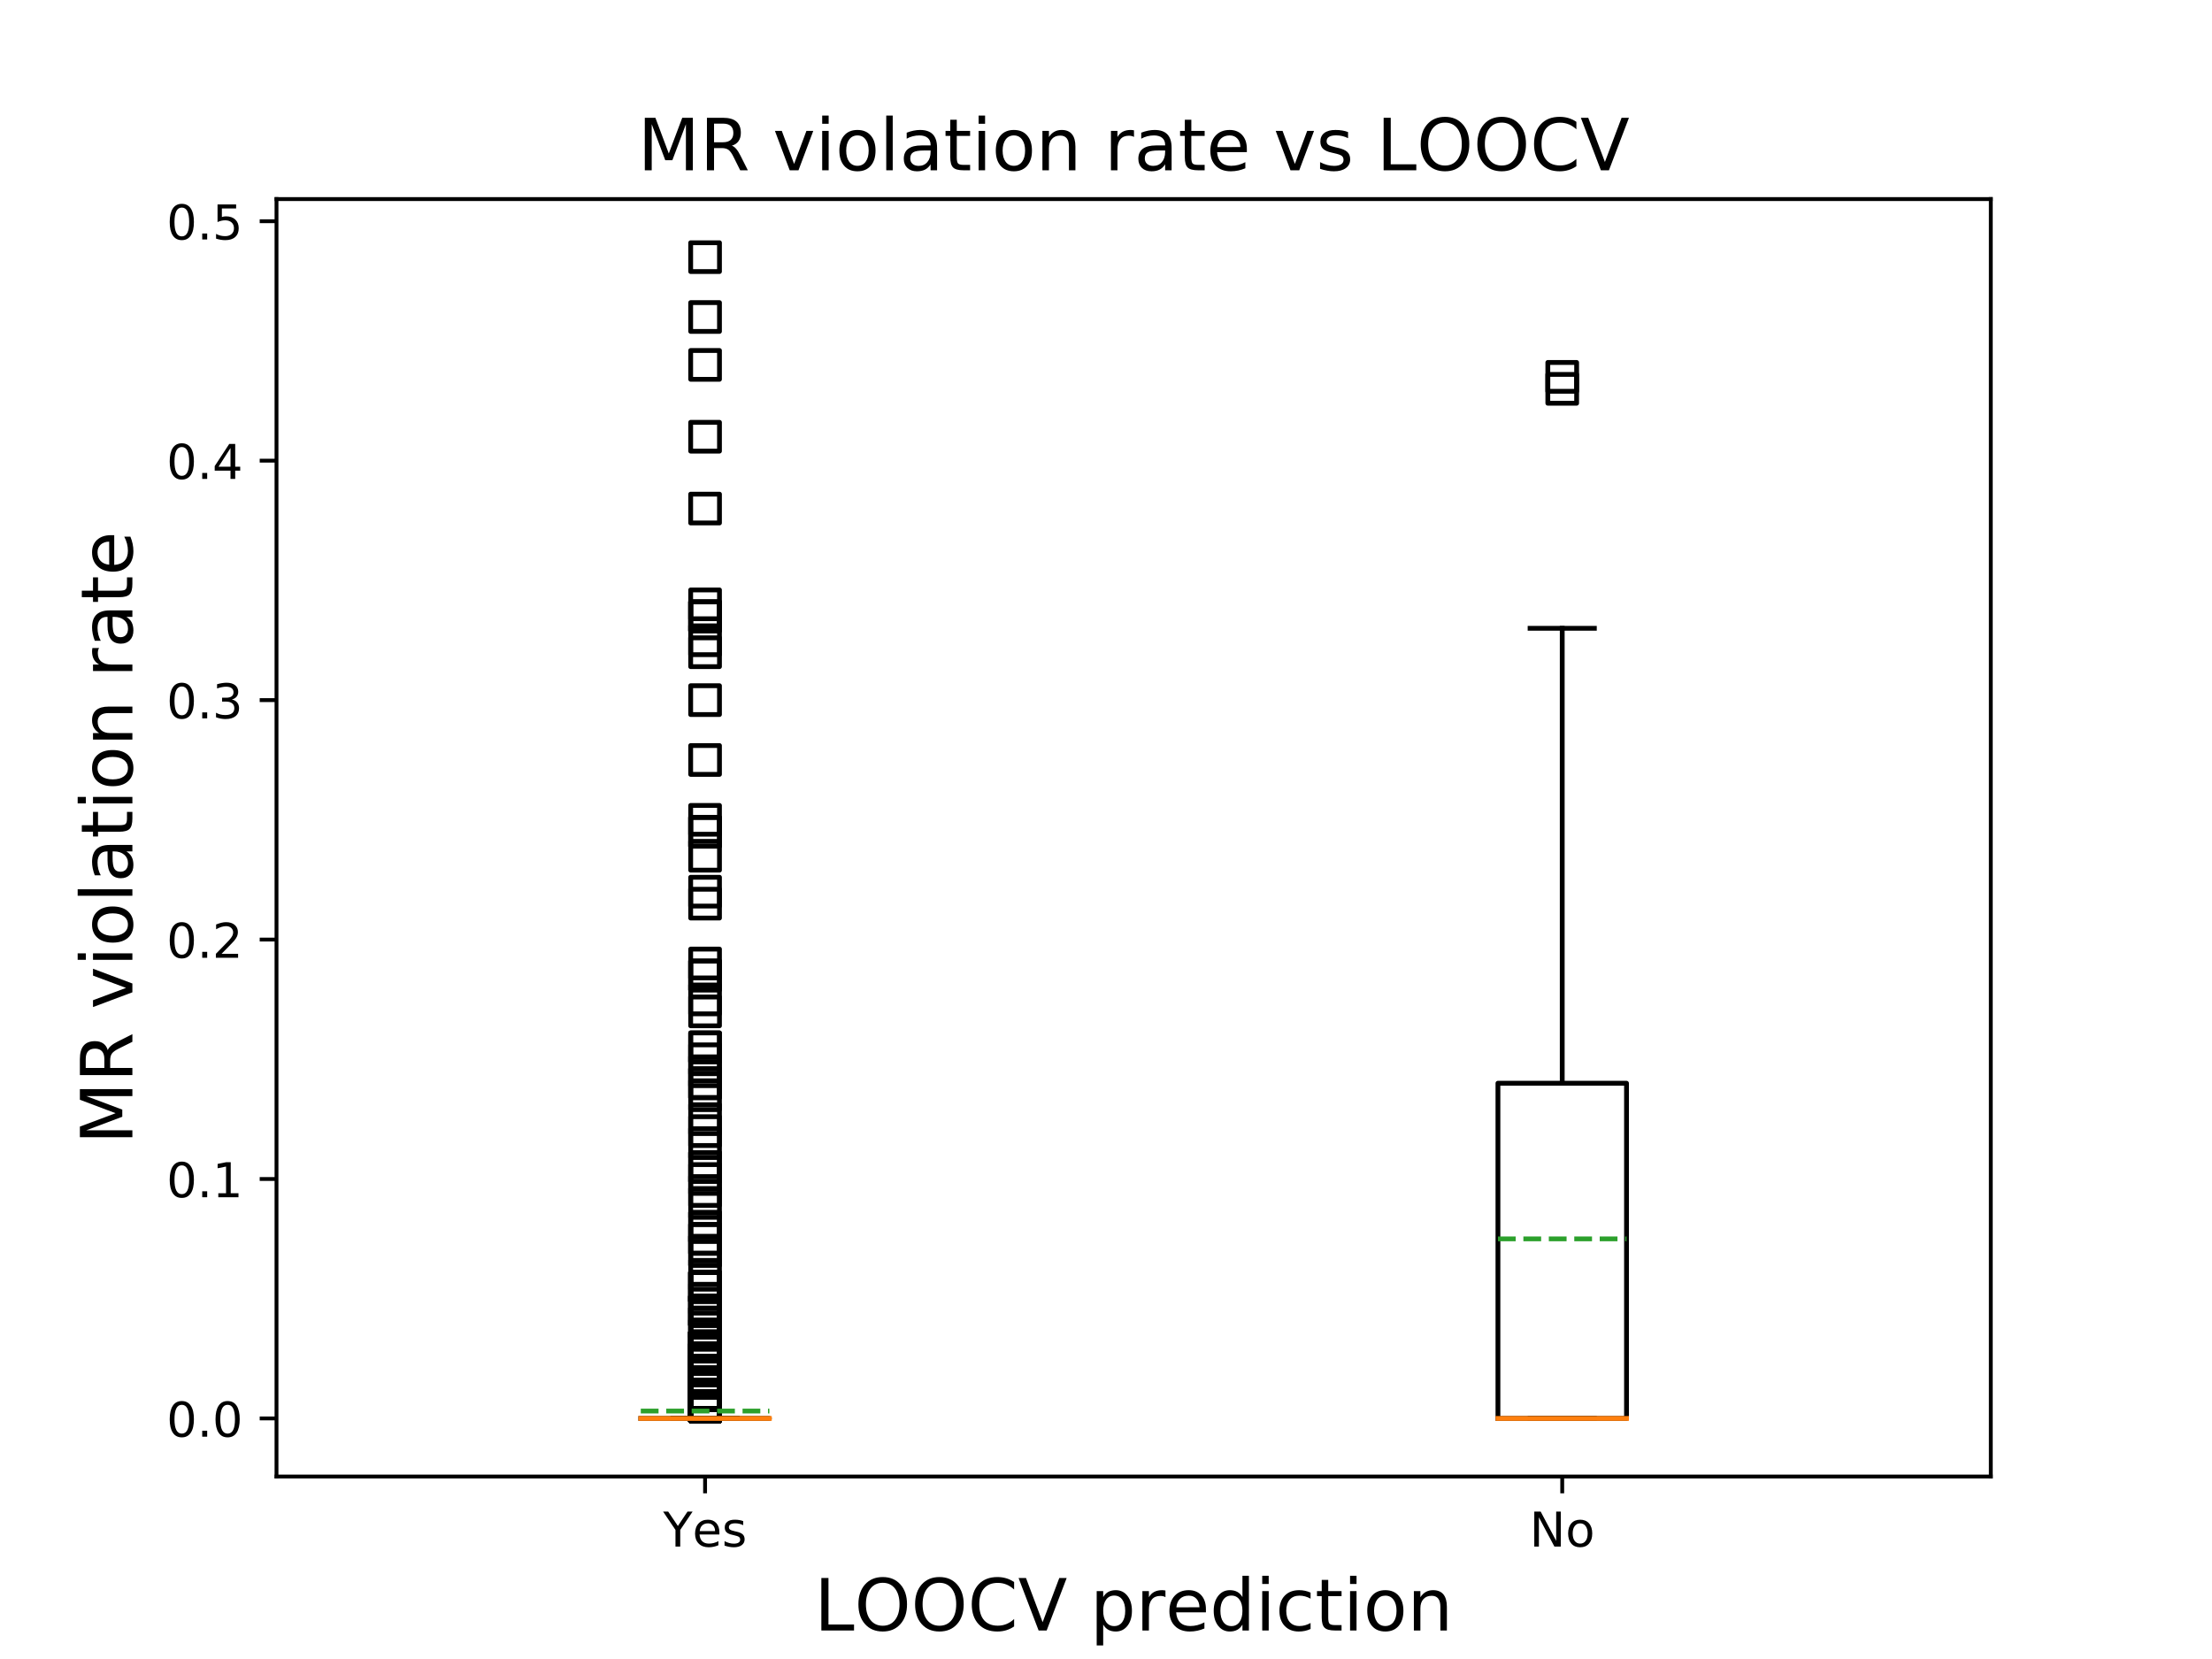 <?xml version="1.0" encoding="utf-8" standalone="no"?>
<!DOCTYPE svg PUBLIC "-//W3C//DTD SVG 1.1//EN"
  "http://www.w3.org/Graphics/SVG/1.1/DTD/svg11.dtd">
<!-- Created with matplotlib (https://matplotlib.org/) -->
<svg height="345.6pt" version="1.1" viewBox="0 0 460.8 345.6" width="460.8pt" xmlns="http://www.w3.org/2000/svg" xmlns:xlink="http://www.w3.org/1999/xlink">
 <defs>
  <style type="text/css">
*{stroke-linecap:butt;stroke-linejoin:round;}
  </style>
 </defs>
 <g id="figure_1">
  <g id="patch_1">
   <path d="M 0 345.6 
L 460.8 345.6 
L 460.8 0 
L 0 0 
z
" style="fill:#ffffff;"/>
  </g>
  <g id="axes_1">
   <g id="patch_2">
    <path d="M 57.6 307.584 
L 414.72 307.584 
L 414.72 41.472 
L 57.6 41.472 
z
" style="fill:#ffffff;"/>
   </g>
   <g id="matplotlib.axis_1">
    <g id="xtick_1">
     <g id="line2d_1">
      <defs>
       <path d="M 0 0 
L 0 3.5 
" id="m8b9e806282" style="stroke:#000000;stroke-width:0.8;"/>
      </defs>
      <g>
       <use style="stroke:#000000;stroke-width:0.8;" x="146.88" xlink:href="#m8b9e806282" y="307.584"/>
      </g>
     </g>
     <g id="text_1">
      <!-- Yes -->
      <defs>
       <path d="M -0.203 72.906 
L 10.406 72.906 
L 30.609 42.922 
L 50.688 72.906 
L 61.281 72.906 
L 35.5 34.719 
L 35.5 0 
L 25.594 0 
L 25.594 34.719 
z
" id="DejaVuSans-89"/>
       <path d="M 56.203 29.594 
L 56.203 25.203 
L 14.891 25.203 
Q 15.484 15.922 20.484 11.062 
Q 25.484 6.203 34.422 6.203 
Q 39.594 6.203 44.453 7.469 
Q 49.312 8.734 54.109 11.281 
L 54.109 2.781 
Q 49.266 0.734 44.188 -0.344 
Q 39.109 -1.422 33.891 -1.422 
Q 20.797 -1.422 13.156 6.188 
Q 5.516 13.812 5.516 26.812 
Q 5.516 40.234 12.766 48.109 
Q 20.016 56 32.328 56 
Q 43.359 56 49.781 48.891 
Q 56.203 41.797 56.203 29.594 
z
M 47.219 32.234 
Q 47.125 39.594 43.094 43.984 
Q 39.062 48.391 32.422 48.391 
Q 24.906 48.391 20.391 44.141 
Q 15.875 39.891 15.188 32.172 
z
" id="DejaVuSans-101"/>
       <path d="M 44.281 53.078 
L 44.281 44.578 
Q 40.484 46.531 36.375 47.5 
Q 32.281 48.484 27.875 48.484 
Q 21.188 48.484 17.844 46.438 
Q 14.5 44.391 14.5 40.281 
Q 14.5 37.156 16.891 35.375 
Q 19.281 33.594 26.516 31.984 
L 29.594 31.297 
Q 39.156 29.25 43.188 25.516 
Q 47.219 21.781 47.219 15.094 
Q 47.219 7.469 41.188 3.016 
Q 35.156 -1.422 24.609 -1.422 
Q 20.219 -1.422 15.453 -0.562 
Q 10.688 0.297 5.422 2 
L 5.422 11.281 
Q 10.406 8.688 15.234 7.391 
Q 20.062 6.109 24.812 6.109 
Q 31.156 6.109 34.562 8.281 
Q 37.984 10.453 37.984 14.406 
Q 37.984 18.062 35.516 20.016 
Q 33.062 21.969 24.703 23.781 
L 21.578 24.516 
Q 13.234 26.266 9.516 29.906 
Q 5.812 33.547 5.812 39.891 
Q 5.812 47.609 11.281 51.797 
Q 16.75 56 26.812 56 
Q 31.781 56 36.172 55.266 
Q 40.578 54.547 44.281 53.078 
z
" id="DejaVuSans-115"/>
      </defs>
      <g transform="translate(138.155 322.182)scale(0.1 -0.1)">
       <use xlink:href="#DejaVuSans-89"/>
       <use x="60.881" xlink:href="#DejaVuSans-101"/>
       <use x="122.404" xlink:href="#DejaVuSans-115"/>
      </g>
     </g>
    </g>
    <g id="xtick_2">
     <g id="line2d_2">
      <g>
       <use style="stroke:#000000;stroke-width:0.8;" x="325.44" xlink:href="#m8b9e806282" y="307.584"/>
      </g>
     </g>
     <g id="text_2">
      <!-- No -->
      <defs>
       <path d="M 9.812 72.906 
L 23.094 72.906 
L 55.422 11.922 
L 55.422 72.906 
L 64.984 72.906 
L 64.984 0 
L 51.703 0 
L 19.391 60.984 
L 19.391 0 
L 9.812 0 
z
" id="DejaVuSans-78"/>
       <path d="M 30.609 48.391 
Q 23.391 48.391 19.188 42.75 
Q 14.984 37.109 14.984 27.297 
Q 14.984 17.484 19.156 11.844 
Q 23.344 6.203 30.609 6.203 
Q 37.797 6.203 41.984 11.859 
Q 46.188 17.531 46.188 27.297 
Q 46.188 37.016 41.984 42.703 
Q 37.797 48.391 30.609 48.391 
z
M 30.609 56 
Q 42.328 56 49.016 48.375 
Q 55.719 40.766 55.719 27.297 
Q 55.719 13.875 49.016 6.219 
Q 42.328 -1.422 30.609 -1.422 
Q 18.844 -1.422 12.172 6.219 
Q 5.516 13.875 5.516 27.297 
Q 5.516 40.766 12.172 48.375 
Q 18.844 56 30.609 56 
z
" id="DejaVuSans-111"/>
      </defs>
      <g transform="translate(318.64 322.182)scale(0.1 -0.1)">
       <use xlink:href="#DejaVuSans-78"/>
       <use x="74.805" xlink:href="#DejaVuSans-111"/>
      </g>
     </g>
    </g>
    <g id="text_3">
     <!-- LOOCV prediction -->
     <defs>
      <path d="M 9.812 72.906 
L 19.672 72.906 
L 19.672 8.297 
L 55.172 8.297 
L 55.172 0 
L 9.812 0 
z
" id="DejaVuSans-76"/>
      <path d="M 39.406 66.219 
Q 28.656 66.219 22.328 58.203 
Q 16.016 50.203 16.016 36.375 
Q 16.016 22.609 22.328 14.594 
Q 28.656 6.594 39.406 6.594 
Q 50.141 6.594 56.422 14.594 
Q 62.703 22.609 62.703 36.375 
Q 62.703 50.203 56.422 58.203 
Q 50.141 66.219 39.406 66.219 
z
M 39.406 74.219 
Q 54.734 74.219 63.906 63.938 
Q 73.094 53.656 73.094 36.375 
Q 73.094 19.141 63.906 8.859 
Q 54.734 -1.422 39.406 -1.422 
Q 24.031 -1.422 14.812 8.828 
Q 5.609 19.094 5.609 36.375 
Q 5.609 53.656 14.812 63.938 
Q 24.031 74.219 39.406 74.219 
z
" id="DejaVuSans-79"/>
      <path d="M 64.406 67.281 
L 64.406 56.891 
Q 59.422 61.531 53.781 63.812 
Q 48.141 66.109 41.797 66.109 
Q 29.297 66.109 22.656 58.469 
Q 16.016 50.828 16.016 36.375 
Q 16.016 21.969 22.656 14.328 
Q 29.297 6.688 41.797 6.688 
Q 48.141 6.688 53.781 8.984 
Q 59.422 11.281 64.406 15.922 
L 64.406 5.609 
Q 59.234 2.094 53.438 0.328 
Q 47.656 -1.422 41.219 -1.422 
Q 24.656 -1.422 15.125 8.703 
Q 5.609 18.844 5.609 36.375 
Q 5.609 53.953 15.125 64.078 
Q 24.656 74.219 41.219 74.219 
Q 47.75 74.219 53.531 72.484 
Q 59.328 70.75 64.406 67.281 
z
" id="DejaVuSans-67"/>
      <path d="M 28.609 0 
L 0.781 72.906 
L 11.078 72.906 
L 34.188 11.531 
L 57.328 72.906 
L 67.578 72.906 
L 39.797 0 
z
" id="DejaVuSans-86"/>
      <path id="DejaVuSans-32"/>
      <path d="M 18.109 8.203 
L 18.109 -20.797 
L 9.078 -20.797 
L 9.078 54.688 
L 18.109 54.688 
L 18.109 46.391 
Q 20.953 51.266 25.266 53.625 
Q 29.594 56 35.594 56 
Q 45.562 56 51.781 48.094 
Q 58.016 40.188 58.016 27.297 
Q 58.016 14.406 51.781 6.484 
Q 45.562 -1.422 35.594 -1.422 
Q 29.594 -1.422 25.266 0.953 
Q 20.953 3.328 18.109 8.203 
z
M 48.688 27.297 
Q 48.688 37.203 44.609 42.844 
Q 40.531 48.484 33.406 48.484 
Q 26.266 48.484 22.188 42.844 
Q 18.109 37.203 18.109 27.297 
Q 18.109 17.391 22.188 11.75 
Q 26.266 6.109 33.406 6.109 
Q 40.531 6.109 44.609 11.75 
Q 48.688 17.391 48.688 27.297 
z
" id="DejaVuSans-112"/>
      <path d="M 41.109 46.297 
Q 39.594 47.172 37.812 47.578 
Q 36.031 48 33.891 48 
Q 26.266 48 22.188 43.047 
Q 18.109 38.094 18.109 28.812 
L 18.109 0 
L 9.078 0 
L 9.078 54.688 
L 18.109 54.688 
L 18.109 46.188 
Q 20.953 51.172 25.484 53.578 
Q 30.031 56 36.531 56 
Q 37.453 56 38.578 55.875 
Q 39.703 55.766 41.062 55.516 
z
" id="DejaVuSans-114"/>
      <path d="M 45.406 46.391 
L 45.406 75.984 
L 54.391 75.984 
L 54.391 0 
L 45.406 0 
L 45.406 8.203 
Q 42.578 3.328 38.25 0.953 
Q 33.938 -1.422 27.875 -1.422 
Q 17.969 -1.422 11.734 6.484 
Q 5.516 14.406 5.516 27.297 
Q 5.516 40.188 11.734 48.094 
Q 17.969 56 27.875 56 
Q 33.938 56 38.25 53.625 
Q 42.578 51.266 45.406 46.391 
z
M 14.797 27.297 
Q 14.797 17.391 18.875 11.75 
Q 22.953 6.109 30.078 6.109 
Q 37.203 6.109 41.297 11.75 
Q 45.406 17.391 45.406 27.297 
Q 45.406 37.203 41.297 42.844 
Q 37.203 48.484 30.078 48.484 
Q 22.953 48.484 18.875 42.844 
Q 14.797 37.203 14.797 27.297 
z
" id="DejaVuSans-100"/>
      <path d="M 9.422 54.688 
L 18.406 54.688 
L 18.406 0 
L 9.422 0 
z
M 9.422 75.984 
L 18.406 75.984 
L 18.406 64.594 
L 9.422 64.594 
z
" id="DejaVuSans-105"/>
      <path d="M 48.781 52.594 
L 48.781 44.188 
Q 44.969 46.297 41.141 47.344 
Q 37.312 48.391 33.406 48.391 
Q 24.656 48.391 19.812 42.844 
Q 14.984 37.312 14.984 27.297 
Q 14.984 17.281 19.812 11.734 
Q 24.656 6.203 33.406 6.203 
Q 37.312 6.203 41.141 7.25 
Q 44.969 8.297 48.781 10.406 
L 48.781 2.094 
Q 45.016 0.344 40.984 -0.531 
Q 36.969 -1.422 32.422 -1.422 
Q 20.062 -1.422 12.781 6.344 
Q 5.516 14.109 5.516 27.297 
Q 5.516 40.672 12.859 48.328 
Q 20.219 56 33.016 56 
Q 37.156 56 41.109 55.141 
Q 45.062 54.297 48.781 52.594 
z
" id="DejaVuSans-99"/>
      <path d="M 18.312 70.219 
L 18.312 54.688 
L 36.812 54.688 
L 36.812 47.703 
L 18.312 47.703 
L 18.312 18.016 
Q 18.312 11.328 20.141 9.422 
Q 21.969 7.516 27.594 7.516 
L 36.812 7.516 
L 36.812 0 
L 27.594 0 
Q 17.188 0 13.234 3.875 
Q 9.281 7.766 9.281 18.016 
L 9.281 47.703 
L 2.688 47.703 
L 2.688 54.688 
L 9.281 54.688 
L 9.281 70.219 
z
" id="DejaVuSans-116"/>
      <path d="M 54.891 33.016 
L 54.891 0 
L 45.906 0 
L 45.906 32.719 
Q 45.906 40.484 42.875 44.328 
Q 39.844 48.188 33.797 48.188 
Q 26.516 48.188 22.312 43.547 
Q 18.109 38.922 18.109 30.906 
L 18.109 0 
L 9.078 0 
L 9.078 54.688 
L 18.109 54.688 
L 18.109 46.188 
Q 21.344 51.125 25.703 53.562 
Q 30.078 56 35.797 56 
Q 45.219 56 50.047 50.172 
Q 54.891 44.344 54.891 33.016 
z
" id="DejaVuSans-110"/>
     </defs>
     <g transform="translate(169.634 339.66)scale(0.15 -0.15)">
      <use xlink:href="#DejaVuSans-76"/>
      <use x="55.666" xlink:href="#DejaVuSans-79"/>
      <use x="134.377" xlink:href="#DejaVuSans-79"/>
      <use x="213.088" xlink:href="#DejaVuSans-67"/>
      <use x="282.912" xlink:href="#DejaVuSans-86"/>
      <use x="351.32" xlink:href="#DejaVuSans-32"/>
      <use x="383.107" xlink:href="#DejaVuSans-112"/>
      <use x="446.584" xlink:href="#DejaVuSans-114"/>
      <use x="487.666" xlink:href="#DejaVuSans-101"/>
      <use x="549.189" xlink:href="#DejaVuSans-100"/>
      <use x="612.666" xlink:href="#DejaVuSans-105"/>
      <use x="640.449" xlink:href="#DejaVuSans-99"/>
      <use x="695.43" xlink:href="#DejaVuSans-116"/>
      <use x="734.639" xlink:href="#DejaVuSans-105"/>
      <use x="762.422" xlink:href="#DejaVuSans-111"/>
      <use x="823.604" xlink:href="#DejaVuSans-110"/>
     </g>
    </g>
   </g>
   <g id="matplotlib.axis_2">
    <g id="ytick_1">
     <g id="line2d_3">
      <defs>
       <path d="M 0 0 
L -3.5 0 
" id="m2cc72eab23" style="stroke:#000000;stroke-width:0.8;"/>
      </defs>
      <g>
       <use style="stroke:#000000;stroke-width:0.8;" x="57.6" xlink:href="#m2cc72eab23" y="295.488"/>
      </g>
     </g>
     <g id="text_4">
      <!-- 0.0 -->
      <defs>
       <path d="M 31.781 66.406 
Q 24.172 66.406 20.328 58.906 
Q 16.5 51.422 16.5 36.375 
Q 16.5 21.391 20.328 13.891 
Q 24.172 6.391 31.781 6.391 
Q 39.453 6.391 43.281 13.891 
Q 47.125 21.391 47.125 36.375 
Q 47.125 51.422 43.281 58.906 
Q 39.453 66.406 31.781 66.406 
z
M 31.781 74.219 
Q 44.047 74.219 50.516 64.516 
Q 56.984 54.828 56.984 36.375 
Q 56.984 17.969 50.516 8.266 
Q 44.047 -1.422 31.781 -1.422 
Q 19.531 -1.422 13.062 8.266 
Q 6.594 17.969 6.594 36.375 
Q 6.594 54.828 13.062 64.516 
Q 19.531 74.219 31.781 74.219 
z
" id="DejaVuSans-48"/>
       <path d="M 10.688 12.406 
L 21 12.406 
L 21 0 
L 10.688 0 
z
" id="DejaVuSans-46"/>
      </defs>
      <g transform="translate(34.697 299.287)scale(0.1 -0.1)">
       <use xlink:href="#DejaVuSans-48"/>
       <use x="63.623" xlink:href="#DejaVuSans-46"/>
       <use x="95.41" xlink:href="#DejaVuSans-48"/>
      </g>
     </g>
    </g>
    <g id="ytick_2">
     <g id="line2d_4">
      <g>
       <use style="stroke:#000000;stroke-width:0.8;" x="57.6" xlink:href="#m2cc72eab23" y="245.608"/>
      </g>
     </g>
     <g id="text_5">
      <!-- 0.1 -->
      <defs>
       <path d="M 12.406 8.297 
L 28.516 8.297 
L 28.516 63.922 
L 10.984 60.406 
L 10.984 69.391 
L 28.422 72.906 
L 38.281 72.906 
L 38.281 8.297 
L 54.391 8.297 
L 54.391 0 
L 12.406 0 
z
" id="DejaVuSans-49"/>
      </defs>
      <g transform="translate(34.697 249.407)scale(0.1 -0.1)">
       <use xlink:href="#DejaVuSans-48"/>
       <use x="63.623" xlink:href="#DejaVuSans-46"/>
       <use x="95.41" xlink:href="#DejaVuSans-49"/>
      </g>
     </g>
    </g>
    <g id="ytick_3">
     <g id="line2d_5">
      <g>
       <use style="stroke:#000000;stroke-width:0.8;" x="57.6" xlink:href="#m2cc72eab23" y="195.727"/>
      </g>
     </g>
     <g id="text_6">
      <!-- 0.2 -->
      <defs>
       <path d="M 19.188 8.297 
L 53.609 8.297 
L 53.609 0 
L 7.328 0 
L 7.328 8.297 
Q 12.938 14.109 22.625 23.891 
Q 32.328 33.688 34.812 36.531 
Q 39.547 41.844 41.422 45.531 
Q 43.312 49.219 43.312 52.781 
Q 43.312 58.594 39.234 62.25 
Q 35.156 65.922 28.609 65.922 
Q 23.969 65.922 18.812 64.312 
Q 13.672 62.703 7.812 59.422 
L 7.812 69.391 
Q 13.766 71.781 18.938 73 
Q 24.125 74.219 28.422 74.219 
Q 39.75 74.219 46.484 68.547 
Q 53.219 62.891 53.219 53.422 
Q 53.219 48.922 51.531 44.891 
Q 49.859 40.875 45.406 35.406 
Q 44.188 33.984 37.641 27.219 
Q 31.109 20.453 19.188 8.297 
z
" id="DejaVuSans-50"/>
      </defs>
      <g transform="translate(34.697 199.526)scale(0.1 -0.1)">
       <use xlink:href="#DejaVuSans-48"/>
       <use x="63.623" xlink:href="#DejaVuSans-46"/>
       <use x="95.41" xlink:href="#DejaVuSans-50"/>
      </g>
     </g>
    </g>
    <g id="ytick_4">
     <g id="line2d_6">
      <g>
       <use style="stroke:#000000;stroke-width:0.8;" x="57.6" xlink:href="#m2cc72eab23" y="145.847"/>
      </g>
     </g>
     <g id="text_7">
      <!-- 0.3 -->
      <defs>
       <path d="M 40.578 39.312 
Q 47.656 37.797 51.625 33 
Q 55.609 28.219 55.609 21.188 
Q 55.609 10.406 48.188 4.484 
Q 40.766 -1.422 27.094 -1.422 
Q 22.516 -1.422 17.656 -0.516 
Q 12.797 0.391 7.625 2.203 
L 7.625 11.719 
Q 11.719 9.328 16.594 8.109 
Q 21.484 6.891 26.812 6.891 
Q 36.078 6.891 40.938 10.547 
Q 45.797 14.203 45.797 21.188 
Q 45.797 27.641 41.281 31.266 
Q 36.766 34.906 28.719 34.906 
L 20.219 34.906 
L 20.219 43.016 
L 29.109 43.016 
Q 36.375 43.016 40.234 45.922 
Q 44.094 48.828 44.094 54.297 
Q 44.094 59.906 40.109 62.906 
Q 36.141 65.922 28.719 65.922 
Q 24.656 65.922 20.016 65.031 
Q 15.375 64.156 9.812 62.312 
L 9.812 71.094 
Q 15.438 72.656 20.344 73.438 
Q 25.25 74.219 29.594 74.219 
Q 40.828 74.219 47.359 69.109 
Q 53.906 64.016 53.906 55.328 
Q 53.906 49.266 50.438 45.094 
Q 46.969 40.922 40.578 39.312 
z
" id="DejaVuSans-51"/>
      </defs>
      <g transform="translate(34.697 149.646)scale(0.1 -0.1)">
       <use xlink:href="#DejaVuSans-48"/>
       <use x="63.623" xlink:href="#DejaVuSans-46"/>
       <use x="95.41" xlink:href="#DejaVuSans-51"/>
      </g>
     </g>
    </g>
    <g id="ytick_5">
     <g id="line2d_7">
      <g>
       <use style="stroke:#000000;stroke-width:0.8;" x="57.6" xlink:href="#m2cc72eab23" y="95.966"/>
      </g>
     </g>
     <g id="text_8">
      <!-- 0.4 -->
      <defs>
       <path d="M 37.797 64.312 
L 12.891 25.391 
L 37.797 25.391 
z
M 35.203 72.906 
L 47.609 72.906 
L 47.609 25.391 
L 58.016 25.391 
L 58.016 17.188 
L 47.609 17.188 
L 47.609 0 
L 37.797 0 
L 37.797 17.188 
L 4.891 17.188 
L 4.891 26.703 
z
" id="DejaVuSans-52"/>
      </defs>
      <g transform="translate(34.697 99.766)scale(0.1 -0.1)">
       <use xlink:href="#DejaVuSans-48"/>
       <use x="63.623" xlink:href="#DejaVuSans-46"/>
       <use x="95.41" xlink:href="#DejaVuSans-52"/>
      </g>
     </g>
    </g>
    <g id="ytick_6">
     <g id="line2d_8">
      <g>
       <use style="stroke:#000000;stroke-width:0.8;" x="57.6" xlink:href="#m2cc72eab23" y="46.086"/>
      </g>
     </g>
     <g id="text_9">
      <!-- 0.5 -->
      <defs>
       <path d="M 10.797 72.906 
L 49.516 72.906 
L 49.516 64.594 
L 19.828 64.594 
L 19.828 46.734 
Q 21.969 47.469 24.109 47.828 
Q 26.266 48.188 28.422 48.188 
Q 40.625 48.188 47.75 41.5 
Q 54.891 34.812 54.891 23.391 
Q 54.891 11.625 47.562 5.094 
Q 40.234 -1.422 26.906 -1.422 
Q 22.312 -1.422 17.547 -0.641 
Q 12.797 0.141 7.719 1.703 
L 7.719 11.625 
Q 12.109 9.234 16.797 8.062 
Q 21.484 6.891 26.703 6.891 
Q 35.156 6.891 40.078 11.328 
Q 45.016 15.766 45.016 23.391 
Q 45.016 31 40.078 35.438 
Q 35.156 39.891 26.703 39.891 
Q 22.75 39.891 18.812 39.016 
Q 14.891 38.141 10.797 36.281 
z
" id="DejaVuSans-53"/>
      </defs>
      <g transform="translate(34.697 49.885)scale(0.1 -0.1)">
       <use xlink:href="#DejaVuSans-48"/>
       <use x="63.623" xlink:href="#DejaVuSans-46"/>
       <use x="95.41" xlink:href="#DejaVuSans-53"/>
      </g>
     </g>
    </g>
    <g id="text_10">
     <!-- MR violation rate -->
     <defs>
      <path d="M 9.812 72.906 
L 24.516 72.906 
L 43.109 23.297 
L 61.812 72.906 
L 76.516 72.906 
L 76.516 0 
L 66.891 0 
L 66.891 64.016 
L 48.094 14.016 
L 38.188 14.016 
L 19.391 64.016 
L 19.391 0 
L 9.812 0 
z
" id="DejaVuSans-77"/>
      <path d="M 44.391 34.188 
Q 47.562 33.109 50.562 29.594 
Q 53.562 26.078 56.594 19.922 
L 66.609 0 
L 56 0 
L 46.688 18.703 
Q 43.062 26.031 39.672 28.422 
Q 36.281 30.812 30.422 30.812 
L 19.672 30.812 
L 19.672 0 
L 9.812 0 
L 9.812 72.906 
L 32.078 72.906 
Q 44.578 72.906 50.734 67.672 
Q 56.891 62.453 56.891 51.906 
Q 56.891 45.016 53.688 40.469 
Q 50.484 35.938 44.391 34.188 
z
M 19.672 64.797 
L 19.672 38.922 
L 32.078 38.922 
Q 39.203 38.922 42.844 42.219 
Q 46.484 45.516 46.484 51.906 
Q 46.484 58.297 42.844 61.547 
Q 39.203 64.797 32.078 64.797 
z
" id="DejaVuSans-82"/>
      <path d="M 2.984 54.688 
L 12.5 54.688 
L 29.594 8.797 
L 46.688 54.688 
L 56.203 54.688 
L 35.688 0 
L 23.484 0 
z
" id="DejaVuSans-118"/>
      <path d="M 9.422 75.984 
L 18.406 75.984 
L 18.406 0 
L 9.422 0 
z
" id="DejaVuSans-108"/>
      <path d="M 34.281 27.484 
Q 23.391 27.484 19.188 25 
Q 14.984 22.516 14.984 16.5 
Q 14.984 11.719 18.141 8.906 
Q 21.297 6.109 26.703 6.109 
Q 34.188 6.109 38.703 11.406 
Q 43.219 16.703 43.219 25.484 
L 43.219 27.484 
z
M 52.203 31.203 
L 52.203 0 
L 43.219 0 
L 43.219 8.297 
Q 40.141 3.328 35.547 0.953 
Q 30.953 -1.422 24.312 -1.422 
Q 15.922 -1.422 10.953 3.297 
Q 6 8.016 6 15.922 
Q 6 25.141 12.172 29.828 
Q 18.359 34.516 30.609 34.516 
L 43.219 34.516 
L 43.219 35.406 
Q 43.219 41.609 39.141 45 
Q 35.062 48.391 27.688 48.391 
Q 23 48.391 18.547 47.266 
Q 14.109 46.141 10.016 43.891 
L 10.016 52.203 
Q 14.938 54.109 19.578 55.047 
Q 24.219 56 28.609 56 
Q 40.484 56 46.344 49.844 
Q 52.203 43.703 52.203 31.203 
z
" id="DejaVuSans-97"/>
     </defs>
     <g transform="translate(27.577 238.369)rotate(-90)scale(0.15 -0.15)">
      <use xlink:href="#DejaVuSans-77"/>
      <use x="86.279" xlink:href="#DejaVuSans-82"/>
      <use x="155.762" xlink:href="#DejaVuSans-32"/>
      <use x="187.549" xlink:href="#DejaVuSans-118"/>
      <use x="246.729" xlink:href="#DejaVuSans-105"/>
      <use x="274.512" xlink:href="#DejaVuSans-111"/>
      <use x="335.693" xlink:href="#DejaVuSans-108"/>
      <use x="363.477" xlink:href="#DejaVuSans-97"/>
      <use x="424.756" xlink:href="#DejaVuSans-116"/>
      <use x="463.965" xlink:href="#DejaVuSans-105"/>
      <use x="491.748" xlink:href="#DejaVuSans-111"/>
      <use x="552.93" xlink:href="#DejaVuSans-110"/>
      <use x="616.309" xlink:href="#DejaVuSans-32"/>
      <use x="648.096" xlink:href="#DejaVuSans-114"/>
      <use x="689.209" xlink:href="#DejaVuSans-97"/>
      <use x="750.488" xlink:href="#DejaVuSans-116"/>
      <use x="789.697" xlink:href="#DejaVuSans-101"/>
     </g>
    </g>
   </g>
   <g id="line2d_9">
    <path clip-path="url(#p1b88746492)" d="M 133.488 295.488 
L 160.272 295.488 
L 160.272 295.488 
L 133.488 295.488 
L 133.488 295.488 
" style="fill:none;stroke:#000000;stroke-linecap:square;"/>
   </g>
   <g id="line2d_10">
    <path clip-path="url(#p1b88746492)" d="M 146.88 295.488 
L 146.88 295.488 
" style="fill:none;stroke:#000000;stroke-linecap:square;"/>
   </g>
   <g id="line2d_11">
    <path clip-path="url(#p1b88746492)" d="M 146.88 295.488 
L 146.88 295.488 
" style="fill:none;stroke:#000000;stroke-linecap:square;"/>
   </g>
   <g id="line2d_12">
    <path clip-path="url(#p1b88746492)" d="M 140.184 295.488 
L 153.576 295.488 
" style="fill:none;stroke:#000000;stroke-linecap:square;"/>
   </g>
   <g id="line2d_13">
    <path clip-path="url(#p1b88746492)" d="M 140.184 295.488 
L 153.576 295.488 
" style="fill:none;stroke:#000000;stroke-linecap:square;"/>
   </g>
   <g id="line2d_14">
    <defs>
     <path d="M -3 3 
L 3 3 
L 3 -3 
L -3 -3 
z
" id="m9e940e53de" style="stroke:#000000;stroke-linejoin:miter;"/>
    </defs>
    <g clip-path="url(#p1b88746492)">
     <use style="fill-opacity:0;stroke:#000000;stroke-linejoin:miter;" x="146.88" xlink:href="#m9e940e53de" y="280.524"/>
     <use style="fill-opacity:0;stroke:#000000;stroke-linejoin:miter;" x="146.88" xlink:href="#m9e940e53de" y="290.5"/>
     <use style="fill-opacity:0;stroke:#000000;stroke-linejoin:miter;" x="146.88" xlink:href="#m9e940e53de" y="292.994"/>
     <use style="fill-opacity:0;stroke:#000000;stroke-linejoin:miter;" x="146.88" xlink:href="#m9e940e53de" y="292.994"/>
     <use style="fill-opacity:0;stroke:#000000;stroke-linejoin:miter;" x="146.88" xlink:href="#m9e940e53de" y="292.994"/>
     <use style="fill-opacity:0;stroke:#000000;stroke-linejoin:miter;" x="146.88" xlink:href="#m9e940e53de" y="90.978"/>
     <use style="fill-opacity:0;stroke:#000000;stroke-linejoin:miter;" x="146.88" xlink:href="#m9e940e53de" y="170.787"/>
     <use style="fill-opacity:0;stroke:#000000;stroke-linejoin:miter;" x="146.88" xlink:href="#m9e940e53de" y="292.994"/>
     <use style="fill-opacity:0;stroke:#000000;stroke-linejoin:miter;" x="146.88" xlink:href="#m9e940e53de" y="292.994"/>
     <use style="fill-opacity:0;stroke:#000000;stroke-linejoin:miter;" x="146.88" xlink:href="#m9e940e53de" y="290.5"/>
     <use style="fill-opacity:0;stroke:#000000;stroke-linejoin:miter;" x="146.88" xlink:href="#m9e940e53de" y="268.054"/>
     <use style="fill-opacity:0;stroke:#000000;stroke-linejoin:miter;" x="146.88" xlink:href="#m9e940e53de" y="292.994"/>
     <use style="fill-opacity:0;stroke:#000000;stroke-linejoin:miter;" x="146.88" xlink:href="#m9e940e53de" y="225.655"/>
     <use style="fill-opacity:0;stroke:#000000;stroke-linejoin:miter;" x="146.88" xlink:href="#m9e940e53de" y="235.632"/>
     <use style="fill-opacity:0;stroke:#000000;stroke-linejoin:miter;" x="146.88" xlink:href="#m9e940e53de" y="292.994"/>
     <use style="fill-opacity:0;stroke:#000000;stroke-linejoin:miter;" x="146.88" xlink:href="#m9e940e53de" y="285.512"/>
     <use style="fill-opacity:0;stroke:#000000;stroke-linejoin:miter;" x="146.88" xlink:href="#m9e940e53de" y="283.018"/>
     <use style="fill-opacity:0;stroke:#000000;stroke-linejoin:miter;" x="146.88" xlink:href="#m9e940e53de" y="292.994"/>
     <use style="fill-opacity:0;stroke:#000000;stroke-linejoin:miter;" x="146.88" xlink:href="#m9e940e53de" y="292.994"/>
     <use style="fill-opacity:0;stroke:#000000;stroke-linejoin:miter;" x="146.88" xlink:href="#m9e940e53de" y="280.524"/>
     <use style="fill-opacity:0;stroke:#000000;stroke-linejoin:miter;" x="146.88" xlink:href="#m9e940e53de" y="288.006"/>
     <use style="fill-opacity:0;stroke:#000000;stroke-linejoin:miter;" x="146.88" xlink:href="#m9e940e53de" y="288.006"/>
     <use style="fill-opacity:0;stroke:#000000;stroke-linejoin:miter;" x="146.88" xlink:href="#m9e940e53de" y="292.994"/>
     <use style="fill-opacity:0;stroke:#000000;stroke-linejoin:miter;" x="146.88" xlink:href="#m9e940e53de" y="288.006"/>
     <use style="fill-opacity:0;stroke:#000000;stroke-linejoin:miter;" x="146.88" xlink:href="#m9e940e53de" y="178.269"/>
     <use style="fill-opacity:0;stroke:#000000;stroke-linejoin:miter;" x="146.88" xlink:href="#m9e940e53de" y="250.596"/>
     <use style="fill-opacity:0;stroke:#000000;stroke-linejoin:miter;" x="146.88" xlink:href="#m9e940e53de" y="290.5"/>
     <use style="fill-opacity:0;stroke:#000000;stroke-linejoin:miter;" x="146.88" xlink:href="#m9e940e53de" y="245.608"/>
     <use style="fill-opacity:0;stroke:#000000;stroke-linejoin:miter;" x="146.88" xlink:href="#m9e940e53de" y="285.512"/>
     <use style="fill-opacity:0;stroke:#000000;stroke-linejoin:miter;" x="146.88" xlink:href="#m9e940e53de" y="292.994"/>
     <use style="fill-opacity:0;stroke:#000000;stroke-linejoin:miter;" x="146.88" xlink:href="#m9e940e53de" y="280.524"/>
     <use style="fill-opacity:0;stroke:#000000;stroke-linejoin:miter;" x="146.88" xlink:href="#m9e940e53de" y="290.5"/>
     <use style="fill-opacity:0;stroke:#000000;stroke-linejoin:miter;" x="146.88" xlink:href="#m9e940e53de" y="188.245"/>
     <use style="fill-opacity:0;stroke:#000000;stroke-linejoin:miter;" x="146.88" xlink:href="#m9e940e53de" y="280.524"/>
     <use style="fill-opacity:0;stroke:#000000;stroke-linejoin:miter;" x="146.88" xlink:href="#m9e940e53de" y="285.512"/>
     <use style="fill-opacity:0;stroke:#000000;stroke-linejoin:miter;" x="146.88" xlink:href="#m9e940e53de" y="292.994"/>
     <use style="fill-opacity:0;stroke:#000000;stroke-linejoin:miter;" x="146.88" xlink:href="#m9e940e53de" y="273.042"/>
     <use style="fill-opacity:0;stroke:#000000;stroke-linejoin:miter;" x="146.88" xlink:href="#m9e940e53de" y="292.994"/>
     <use style="fill-opacity:0;stroke:#000000;stroke-linejoin:miter;" x="146.88" xlink:href="#m9e940e53de" y="248.102"/>
     <use style="fill-opacity:0;stroke:#000000;stroke-linejoin:miter;" x="146.88" xlink:href="#m9e940e53de" y="290.5"/>
     <use style="fill-opacity:0;stroke:#000000;stroke-linejoin:miter;" x="146.88" xlink:href="#m9e940e53de" y="66.038"/>
     <use style="fill-opacity:0;stroke:#000000;stroke-linejoin:miter;" x="146.88" xlink:href="#m9e940e53de" y="133.377"/>
     <use style="fill-opacity:0;stroke:#000000;stroke-linejoin:miter;" x="146.88" xlink:href="#m9e940e53de" y="238.126"/>
     <use style="fill-opacity:0;stroke:#000000;stroke-linejoin:miter;" x="146.88" xlink:href="#m9e940e53de" y="292.994"/>
     <use style="fill-opacity:0;stroke:#000000;stroke-linejoin:miter;" x="146.88" xlink:href="#m9e940e53de" y="265.56"/>
     <use style="fill-opacity:0;stroke:#000000;stroke-linejoin:miter;" x="146.88" xlink:href="#m9e940e53de" y="273.042"/>
     <use style="fill-opacity:0;stroke:#000000;stroke-linejoin:miter;" x="146.88" xlink:href="#m9e940e53de" y="268.054"/>
     <use style="fill-opacity:0;stroke:#000000;stroke-linejoin:miter;" x="146.88" xlink:href="#m9e940e53de" y="280.524"/>
     <use style="fill-opacity:0;stroke:#000000;stroke-linejoin:miter;" x="146.88" xlink:href="#m9e940e53de" y="173.281"/>
     <use style="fill-opacity:0;stroke:#000000;stroke-linejoin:miter;" x="146.88" xlink:href="#m9e940e53de" y="203.209"/>
     <use style="fill-opacity:0;stroke:#000000;stroke-linejoin:miter;" x="146.88" xlink:href="#m9e940e53de" y="243.114"/>
     <use style="fill-opacity:0;stroke:#000000;stroke-linejoin:miter;" x="146.88" xlink:href="#m9e940e53de" y="220.667"/>
     <use style="fill-opacity:0;stroke:#000000;stroke-linejoin:miter;" x="146.88" xlink:href="#m9e940e53de" y="200.715"/>
     <use style="fill-opacity:0;stroke:#000000;stroke-linejoin:miter;" x="146.88" xlink:href="#m9e940e53de" y="290.5"/>
     <use style="fill-opacity:0;stroke:#000000;stroke-linejoin:miter;" x="146.88" xlink:href="#m9e940e53de" y="292.994"/>
     <use style="fill-opacity:0;stroke:#000000;stroke-linejoin:miter;" x="146.88" xlink:href="#m9e940e53de" y="285.512"/>
     <use style="fill-opacity:0;stroke:#000000;stroke-linejoin:miter;" x="146.88" xlink:href="#m9e940e53de" y="288.006"/>
     <use style="fill-opacity:0;stroke:#000000;stroke-linejoin:miter;" x="146.88" xlink:href="#m9e940e53de" y="285.512"/>
     <use style="fill-opacity:0;stroke:#000000;stroke-linejoin:miter;" x="146.88" xlink:href="#m9e940e53de" y="290.5"/>
     <use style="fill-opacity:0;stroke:#000000;stroke-linejoin:miter;" x="146.88" xlink:href="#m9e940e53de" y="285.512"/>
     <use style="fill-opacity:0;stroke:#000000;stroke-linejoin:miter;" x="146.88" xlink:href="#m9e940e53de" y="283.018"/>
     <use style="fill-opacity:0;stroke:#000000;stroke-linejoin:miter;" x="146.88" xlink:href="#m9e940e53de" y="288.006"/>
     <use style="fill-opacity:0;stroke:#000000;stroke-linejoin:miter;" x="146.88" xlink:href="#m9e940e53de" y="285.512"/>
     <use style="fill-opacity:0;stroke:#000000;stroke-linejoin:miter;" x="146.88" xlink:href="#m9e940e53de" y="292.994"/>
     <use style="fill-opacity:0;stroke:#000000;stroke-linejoin:miter;" x="146.88" xlink:href="#m9e940e53de" y="292.994"/>
     <use style="fill-opacity:0;stroke:#000000;stroke-linejoin:miter;" x="146.88" xlink:href="#m9e940e53de" y="290.5"/>
     <use style="fill-opacity:0;stroke:#000000;stroke-linejoin:miter;" x="146.88" xlink:href="#m9e940e53de" y="285.512"/>
     <use style="fill-opacity:0;stroke:#000000;stroke-linejoin:miter;" x="146.88" xlink:href="#m9e940e53de" y="268.054"/>
     <use style="fill-opacity:0;stroke:#000000;stroke-linejoin:miter;" x="146.88" xlink:href="#m9e940e53de" y="290.5"/>
     <use style="fill-opacity:0;stroke:#000000;stroke-linejoin:miter;" x="146.88" xlink:href="#m9e940e53de" y="285.512"/>
     <use style="fill-opacity:0;stroke:#000000;stroke-linejoin:miter;" x="146.88" xlink:href="#m9e940e53de" y="270.548"/>
     <use style="fill-opacity:0;stroke:#000000;stroke-linejoin:miter;" x="146.88" xlink:href="#m9e940e53de" y="292.994"/>
     <use style="fill-opacity:0;stroke:#000000;stroke-linejoin:miter;" x="146.88" xlink:href="#m9e940e53de" y="290.5"/>
     <use style="fill-opacity:0;stroke:#000000;stroke-linejoin:miter;" x="146.88" xlink:href="#m9e940e53de" y="292.994"/>
     <use style="fill-opacity:0;stroke:#000000;stroke-linejoin:miter;" x="146.88" xlink:href="#m9e940e53de" y="255.584"/>
     <use style="fill-opacity:0;stroke:#000000;stroke-linejoin:miter;" x="146.88" xlink:href="#m9e940e53de" y="288.006"/>
     <use style="fill-opacity:0;stroke:#000000;stroke-linejoin:miter;" x="146.88" xlink:href="#m9e940e53de" y="210.691"/>
     <use style="fill-opacity:0;stroke:#000000;stroke-linejoin:miter;" x="146.88" xlink:href="#m9e940e53de" y="292.994"/>
     <use style="fill-opacity:0;stroke:#000000;stroke-linejoin:miter;" x="146.88" xlink:href="#m9e940e53de" y="292.994"/>
     <use style="fill-opacity:0;stroke:#000000;stroke-linejoin:miter;" x="146.88" xlink:href="#m9e940e53de" y="292.994"/>
     <use style="fill-opacity:0;stroke:#000000;stroke-linejoin:miter;" x="146.88" xlink:href="#m9e940e53de" y="292.994"/>
     <use style="fill-opacity:0;stroke:#000000;stroke-linejoin:miter;" x="146.88" xlink:href="#m9e940e53de" y="288.006"/>
     <use style="fill-opacity:0;stroke:#000000;stroke-linejoin:miter;" x="146.88" xlink:href="#m9e940e53de" y="292.994"/>
     <use style="fill-opacity:0;stroke:#000000;stroke-linejoin:miter;" x="146.88" xlink:href="#m9e940e53de" y="292.994"/>
     <use style="fill-opacity:0;stroke:#000000;stroke-linejoin:miter;" x="146.88" xlink:href="#m9e940e53de" y="292.994"/>
     <use style="fill-opacity:0;stroke:#000000;stroke-linejoin:miter;" x="146.88" xlink:href="#m9e940e53de" y="292.994"/>
     <use style="fill-opacity:0;stroke:#000000;stroke-linejoin:miter;" x="146.88" xlink:href="#m9e940e53de" y="292.994"/>
     <use style="fill-opacity:0;stroke:#000000;stroke-linejoin:miter;" x="146.88" xlink:href="#m9e940e53de" y="292.994"/>
     <use style="fill-opacity:0;stroke:#000000;stroke-linejoin:miter;" x="146.88" xlink:href="#m9e940e53de" y="292.994"/>
     <use style="fill-opacity:0;stroke:#000000;stroke-linejoin:miter;" x="146.88" xlink:href="#m9e940e53de" y="292.994"/>
     <use style="fill-opacity:0;stroke:#000000;stroke-linejoin:miter;" x="146.88" xlink:href="#m9e940e53de" y="292.994"/>
     <use style="fill-opacity:0;stroke:#000000;stroke-linejoin:miter;" x="146.88" xlink:href="#m9e940e53de" y="292.994"/>
     <use style="fill-opacity:0;stroke:#000000;stroke-linejoin:miter;" x="146.88" xlink:href="#m9e940e53de" y="292.994"/>
     <use style="fill-opacity:0;stroke:#000000;stroke-linejoin:miter;" x="146.88" xlink:href="#m9e940e53de" y="290.5"/>
     <use style="fill-opacity:0;stroke:#000000;stroke-linejoin:miter;" x="146.88" xlink:href="#m9e940e53de" y="275.536"/>
     <use style="fill-opacity:0;stroke:#000000;stroke-linejoin:miter;" x="146.88" xlink:href="#m9e940e53de" y="292.994"/>
     <use style="fill-opacity:0;stroke:#000000;stroke-linejoin:miter;" x="146.88" xlink:href="#m9e940e53de" y="135.871"/>
     <use style="fill-opacity:0;stroke:#000000;stroke-linejoin:miter;" x="146.88" xlink:href="#m9e940e53de" y="268.054"/>
     <use style="fill-opacity:0;stroke:#000000;stroke-linejoin:miter;" x="146.88" xlink:href="#m9e940e53de" y="218.173"/>
     <use style="fill-opacity:0;stroke:#000000;stroke-linejoin:miter;" x="146.88" xlink:href="#m9e940e53de" y="290.5"/>
     <use style="fill-opacity:0;stroke:#000000;stroke-linejoin:miter;" x="146.88" xlink:href="#m9e940e53de" y="288.006"/>
     <use style="fill-opacity:0;stroke:#000000;stroke-linejoin:miter;" x="146.88" xlink:href="#m9e940e53de" y="288.006"/>
     <use style="fill-opacity:0;stroke:#000000;stroke-linejoin:miter;" x="146.88" xlink:href="#m9e940e53de" y="292.994"/>
     <use style="fill-opacity:0;stroke:#000000;stroke-linejoin:miter;" x="146.88" xlink:href="#m9e940e53de" y="290.5"/>
     <use style="fill-opacity:0;stroke:#000000;stroke-linejoin:miter;" x="146.88" xlink:href="#m9e940e53de" y="280.524"/>
     <use style="fill-opacity:0;stroke:#000000;stroke-linejoin:miter;" x="146.88" xlink:href="#m9e940e53de" y="292.994"/>
     <use style="fill-opacity:0;stroke:#000000;stroke-linejoin:miter;" x="146.88" xlink:href="#m9e940e53de" y="292.994"/>
     <use style="fill-opacity:0;stroke:#000000;stroke-linejoin:miter;" x="146.88" xlink:href="#m9e940e53de" y="292.994"/>
     <use style="fill-opacity:0;stroke:#000000;stroke-linejoin:miter;" x="146.88" xlink:href="#m9e940e53de" y="292.994"/>
     <use style="fill-opacity:0;stroke:#000000;stroke-linejoin:miter;" x="146.88" xlink:href="#m9e940e53de" y="292.994"/>
     <use style="fill-opacity:0;stroke:#000000;stroke-linejoin:miter;" x="146.88" xlink:href="#m9e940e53de" y="292.994"/>
     <use style="fill-opacity:0;stroke:#000000;stroke-linejoin:miter;" x="146.88" xlink:href="#m9e940e53de" y="290.5"/>
     <use style="fill-opacity:0;stroke:#000000;stroke-linejoin:miter;" x="146.88" xlink:href="#m9e940e53de" y="285.512"/>
     <use style="fill-opacity:0;stroke:#000000;stroke-linejoin:miter;" x="146.88" xlink:href="#m9e940e53de" y="290.5"/>
     <use style="fill-opacity:0;stroke:#000000;stroke-linejoin:miter;" x="146.88" xlink:href="#m9e940e53de" y="290.5"/>
     <use style="fill-opacity:0;stroke:#000000;stroke-linejoin:miter;" x="146.88" xlink:href="#m9e940e53de" y="292.994"/>
     <use style="fill-opacity:0;stroke:#000000;stroke-linejoin:miter;" x="146.88" xlink:href="#m9e940e53de" y="292.994"/>
     <use style="fill-opacity:0;stroke:#000000;stroke-linejoin:miter;" x="146.88" xlink:href="#m9e940e53de" y="292.994"/>
     <use style="fill-opacity:0;stroke:#000000;stroke-linejoin:miter;" x="146.88" xlink:href="#m9e940e53de" y="208.197"/>
     <use style="fill-opacity:0;stroke:#000000;stroke-linejoin:miter;" x="146.88" xlink:href="#m9e940e53de" y="292.994"/>
     <use style="fill-opacity:0;stroke:#000000;stroke-linejoin:miter;" x="146.88" xlink:href="#m9e940e53de" y="292.994"/>
     <use style="fill-opacity:0;stroke:#000000;stroke-linejoin:miter;" x="146.88" xlink:href="#m9e940e53de" y="292.994"/>
     <use style="fill-opacity:0;stroke:#000000;stroke-linejoin:miter;" x="146.88" xlink:href="#m9e940e53de" y="292.994"/>
     <use style="fill-opacity:0;stroke:#000000;stroke-linejoin:miter;" x="146.88" xlink:href="#m9e940e53de" y="292.994"/>
     <use style="fill-opacity:0;stroke:#000000;stroke-linejoin:miter;" x="146.88" xlink:href="#m9e940e53de" y="255.584"/>
     <use style="fill-opacity:0;stroke:#000000;stroke-linejoin:miter;" x="146.88" xlink:href="#m9e940e53de" y="292.994"/>
     <use style="fill-opacity:0;stroke:#000000;stroke-linejoin:miter;" x="146.88" xlink:href="#m9e940e53de" y="290.5"/>
     <use style="fill-opacity:0;stroke:#000000;stroke-linejoin:miter;" x="146.88" xlink:href="#m9e940e53de" y="292.994"/>
     <use style="fill-opacity:0;stroke:#000000;stroke-linejoin:miter;" x="146.88" xlink:href="#m9e940e53de" y="290.5"/>
     <use style="fill-opacity:0;stroke:#000000;stroke-linejoin:miter;" x="146.88" xlink:href="#m9e940e53de" y="292.994"/>
     <use style="fill-opacity:0;stroke:#000000;stroke-linejoin:miter;" x="146.88" xlink:href="#m9e940e53de" y="292.994"/>
     <use style="fill-opacity:0;stroke:#000000;stroke-linejoin:miter;" x="146.88" xlink:href="#m9e940e53de" y="292.994"/>
     <use style="fill-opacity:0;stroke:#000000;stroke-linejoin:miter;" x="146.88" xlink:href="#m9e940e53de" y="292.994"/>
     <use style="fill-opacity:0;stroke:#000000;stroke-linejoin:miter;" x="146.88" xlink:href="#m9e940e53de" y="292.994"/>
     <use style="fill-opacity:0;stroke:#000000;stroke-linejoin:miter;" x="146.88" xlink:href="#m9e940e53de" y="292.994"/>
     <use style="fill-opacity:0;stroke:#000000;stroke-linejoin:miter;" x="146.88" xlink:href="#m9e940e53de" y="292.994"/>
     <use style="fill-opacity:0;stroke:#000000;stroke-linejoin:miter;" x="146.88" xlink:href="#m9e940e53de" y="292.994"/>
     <use style="fill-opacity:0;stroke:#000000;stroke-linejoin:miter;" x="146.88" xlink:href="#m9e940e53de" y="292.994"/>
     <use style="fill-opacity:0;stroke:#000000;stroke-linejoin:miter;" x="146.88" xlink:href="#m9e940e53de" y="292.994"/>
     <use style="fill-opacity:0;stroke:#000000;stroke-linejoin:miter;" x="146.88" xlink:href="#m9e940e53de" y="288.006"/>
     <use style="fill-opacity:0;stroke:#000000;stroke-linejoin:miter;" x="146.88" xlink:href="#m9e940e53de" y="292.994"/>
     <use style="fill-opacity:0;stroke:#000000;stroke-linejoin:miter;" x="146.88" xlink:href="#m9e940e53de" y="292.994"/>
     <use style="fill-opacity:0;stroke:#000000;stroke-linejoin:miter;" x="146.88" xlink:href="#m9e940e53de" y="292.994"/>
     <use style="fill-opacity:0;stroke:#000000;stroke-linejoin:miter;" x="146.88" xlink:href="#m9e940e53de" y="292.994"/>
     <use style="fill-opacity:0;stroke:#000000;stroke-linejoin:miter;" x="146.88" xlink:href="#m9e940e53de" y="292.994"/>
     <use style="fill-opacity:0;stroke:#000000;stroke-linejoin:miter;" x="146.88" xlink:href="#m9e940e53de" y="292.994"/>
     <use style="fill-opacity:0;stroke:#000000;stroke-linejoin:miter;" x="146.88" xlink:href="#m9e940e53de" y="290.5"/>
     <use style="fill-opacity:0;stroke:#000000;stroke-linejoin:miter;" x="146.88" xlink:href="#m9e940e53de" y="288.006"/>
     <use style="fill-opacity:0;stroke:#000000;stroke-linejoin:miter;" x="146.88" xlink:href="#m9e940e53de" y="292.994"/>
     <use style="fill-opacity:0;stroke:#000000;stroke-linejoin:miter;" x="146.88" xlink:href="#m9e940e53de" y="290.5"/>
     <use style="fill-opacity:0;stroke:#000000;stroke-linejoin:miter;" x="146.88" xlink:href="#m9e940e53de" y="292.994"/>
     <use style="fill-opacity:0;stroke:#000000;stroke-linejoin:miter;" x="146.88" xlink:href="#m9e940e53de" y="290.5"/>
     <use style="fill-opacity:0;stroke:#000000;stroke-linejoin:miter;" x="146.88" xlink:href="#m9e940e53de" y="292.994"/>
     <use style="fill-opacity:0;stroke:#000000;stroke-linejoin:miter;" x="146.88" xlink:href="#m9e940e53de" y="292.994"/>
     <use style="fill-opacity:0;stroke:#000000;stroke-linejoin:miter;" x="146.88" xlink:href="#m9e940e53de" y="292.994"/>
     <use style="fill-opacity:0;stroke:#000000;stroke-linejoin:miter;" x="146.88" xlink:href="#m9e940e53de" y="292.994"/>
     <use style="fill-opacity:0;stroke:#000000;stroke-linejoin:miter;" x="146.88" xlink:href="#m9e940e53de" y="292.994"/>
     <use style="fill-opacity:0;stroke:#000000;stroke-linejoin:miter;" x="146.88" xlink:href="#m9e940e53de" y="292.994"/>
     <use style="fill-opacity:0;stroke:#000000;stroke-linejoin:miter;" x="146.88" xlink:href="#m9e940e53de" y="292.994"/>
     <use style="fill-opacity:0;stroke:#000000;stroke-linejoin:miter;" x="146.88" xlink:href="#m9e940e53de" y="292.994"/>
     <use style="fill-opacity:0;stroke:#000000;stroke-linejoin:miter;" x="146.88" xlink:href="#m9e940e53de" y="292.994"/>
     <use style="fill-opacity:0;stroke:#000000;stroke-linejoin:miter;" x="146.88" xlink:href="#m9e940e53de" y="292.994"/>
     <use style="fill-opacity:0;stroke:#000000;stroke-linejoin:miter;" x="146.88" xlink:href="#m9e940e53de" y="292.994"/>
     <use style="fill-opacity:0;stroke:#000000;stroke-linejoin:miter;" x="146.88" xlink:href="#m9e940e53de" y="285.512"/>
     <use style="fill-opacity:0;stroke:#000000;stroke-linejoin:miter;" x="146.88" xlink:href="#m9e940e53de" y="283.018"/>
     <use style="fill-opacity:0;stroke:#000000;stroke-linejoin:miter;" x="146.88" xlink:href="#m9e940e53de" y="228.149"/>
     <use style="fill-opacity:0;stroke:#000000;stroke-linejoin:miter;" x="146.88" xlink:href="#m9e940e53de" y="292.994"/>
     <use style="fill-opacity:0;stroke:#000000;stroke-linejoin:miter;" x="146.88" xlink:href="#m9e940e53de" y="292.994"/>
     <use style="fill-opacity:0;stroke:#000000;stroke-linejoin:miter;" x="146.88" xlink:href="#m9e940e53de" y="292.994"/>
     <use style="fill-opacity:0;stroke:#000000;stroke-linejoin:miter;" x="146.88" xlink:href="#m9e940e53de" y="292.994"/>
     <use style="fill-opacity:0;stroke:#000000;stroke-linejoin:miter;" x="146.88" xlink:href="#m9e940e53de" y="290.5"/>
     <use style="fill-opacity:0;stroke:#000000;stroke-linejoin:miter;" x="146.88" xlink:href="#m9e940e53de" y="292.994"/>
     <use style="fill-opacity:0;stroke:#000000;stroke-linejoin:miter;" x="146.88" xlink:href="#m9e940e53de" y="280.524"/>
     <use style="fill-opacity:0;stroke:#000000;stroke-linejoin:miter;" x="146.88" xlink:href="#m9e940e53de" y="292.994"/>
     <use style="fill-opacity:0;stroke:#000000;stroke-linejoin:miter;" x="146.88" xlink:href="#m9e940e53de" y="292.994"/>
     <use style="fill-opacity:0;stroke:#000000;stroke-linejoin:miter;" x="146.88" xlink:href="#m9e940e53de" y="218.173"/>
     <use style="fill-opacity:0;stroke:#000000;stroke-linejoin:miter;" x="146.88" xlink:href="#m9e940e53de" y="290.5"/>
     <use style="fill-opacity:0;stroke:#000000;stroke-linejoin:miter;" x="146.88" xlink:href="#m9e940e53de" y="290.5"/>
     <use style="fill-opacity:0;stroke:#000000;stroke-linejoin:miter;" x="146.88" xlink:href="#m9e940e53de" y="285.512"/>
     <use style="fill-opacity:0;stroke:#000000;stroke-linejoin:miter;" x="146.88" xlink:href="#m9e940e53de" y="292.994"/>
     <use style="fill-opacity:0;stroke:#000000;stroke-linejoin:miter;" x="146.88" xlink:href="#m9e940e53de" y="292.994"/>
     <use style="fill-opacity:0;stroke:#000000;stroke-linejoin:miter;" x="146.88" xlink:href="#m9e940e53de" y="292.994"/>
     <use style="fill-opacity:0;stroke:#000000;stroke-linejoin:miter;" x="146.88" xlink:href="#m9e940e53de" y="290.5"/>
     <use style="fill-opacity:0;stroke:#000000;stroke-linejoin:miter;" x="146.88" xlink:href="#m9e940e53de" y="292.994"/>
     <use style="fill-opacity:0;stroke:#000000;stroke-linejoin:miter;" x="146.88" xlink:href="#m9e940e53de" y="290.5"/>
     <use style="fill-opacity:0;stroke:#000000;stroke-linejoin:miter;" x="146.88" xlink:href="#m9e940e53de" y="292.994"/>
     <use style="fill-opacity:0;stroke:#000000;stroke-linejoin:miter;" x="146.88" xlink:href="#m9e940e53de" y="292.994"/>
     <use style="fill-opacity:0;stroke:#000000;stroke-linejoin:miter;" x="146.88" xlink:href="#m9e940e53de" y="292.994"/>
     <use style="fill-opacity:0;stroke:#000000;stroke-linejoin:miter;" x="146.88" xlink:href="#m9e940e53de" y="292.994"/>
     <use style="fill-opacity:0;stroke:#000000;stroke-linejoin:miter;" x="146.88" xlink:href="#m9e940e53de" y="280.524"/>
     <use style="fill-opacity:0;stroke:#000000;stroke-linejoin:miter;" x="146.88" xlink:href="#m9e940e53de" y="285.512"/>
     <use style="fill-opacity:0;stroke:#000000;stroke-linejoin:miter;" x="146.88" xlink:href="#m9e940e53de" y="283.018"/>
     <use style="fill-opacity:0;stroke:#000000;stroke-linejoin:miter;" x="146.88" xlink:href="#m9e940e53de" y="285.512"/>
     <use style="fill-opacity:0;stroke:#000000;stroke-linejoin:miter;" x="146.88" xlink:href="#m9e940e53de" y="292.994"/>
     <use style="fill-opacity:0;stroke:#000000;stroke-linejoin:miter;" x="146.88" xlink:href="#m9e940e53de" y="292.994"/>
     <use style="fill-opacity:0;stroke:#000000;stroke-linejoin:miter;" x="146.88" xlink:href="#m9e940e53de" y="292.994"/>
     <use style="fill-opacity:0;stroke:#000000;stroke-linejoin:miter;" x="146.88" xlink:href="#m9e940e53de" y="258.078"/>
     <use style="fill-opacity:0;stroke:#000000;stroke-linejoin:miter;" x="146.88" xlink:href="#m9e940e53de" y="233.137"/>
     <use style="fill-opacity:0;stroke:#000000;stroke-linejoin:miter;" x="146.88" xlink:href="#m9e940e53de" y="292.994"/>
     <use style="fill-opacity:0;stroke:#000000;stroke-linejoin:miter;" x="146.88" xlink:href="#m9e940e53de" y="292.994"/>
     <use style="fill-opacity:0;stroke:#000000;stroke-linejoin:miter;" x="146.88" xlink:href="#m9e940e53de" y="292.994"/>
     <use style="fill-opacity:0;stroke:#000000;stroke-linejoin:miter;" x="146.88" xlink:href="#m9e940e53de" y="275.536"/>
     <use style="fill-opacity:0;stroke:#000000;stroke-linejoin:miter;" x="146.88" xlink:href="#m9e940e53de" y="290.5"/>
     <use style="fill-opacity:0;stroke:#000000;stroke-linejoin:miter;" x="146.88" xlink:href="#m9e940e53de" y="292.994"/>
     <use style="fill-opacity:0;stroke:#000000;stroke-linejoin:miter;" x="146.88" xlink:href="#m9e940e53de" y="76.014"/>
     <use style="fill-opacity:0;stroke:#000000;stroke-linejoin:miter;" x="146.88" xlink:href="#m9e940e53de" y="128.389"/>
     <use style="fill-opacity:0;stroke:#000000;stroke-linejoin:miter;" x="146.88" xlink:href="#m9e940e53de" y="292.994"/>
     <use style="fill-opacity:0;stroke:#000000;stroke-linejoin:miter;" x="146.88" xlink:href="#m9e940e53de" y="278.03"/>
     <use style="fill-opacity:0;stroke:#000000;stroke-linejoin:miter;" x="146.88" xlink:href="#m9e940e53de" y="268.054"/>
     <use style="fill-opacity:0;stroke:#000000;stroke-linejoin:miter;" x="146.88" xlink:href="#m9e940e53de" y="203.209"/>
     <use style="fill-opacity:0;stroke:#000000;stroke-linejoin:miter;" x="146.88" xlink:href="#m9e940e53de" y="185.751"/>
     <use style="fill-opacity:0;stroke:#000000;stroke-linejoin:miter;" x="146.88" xlink:href="#m9e940e53de" y="273.042"/>
     <use style="fill-opacity:0;stroke:#000000;stroke-linejoin:miter;" x="146.88" xlink:href="#m9e940e53de" y="292.994"/>
     <use style="fill-opacity:0;stroke:#000000;stroke-linejoin:miter;" x="146.88" xlink:href="#m9e940e53de" y="268.054"/>
     <use style="fill-opacity:0;stroke:#000000;stroke-linejoin:miter;" x="146.88" xlink:href="#m9e940e53de" y="105.942"/>
     <use style="fill-opacity:0;stroke:#000000;stroke-linejoin:miter;" x="146.88" xlink:href="#m9e940e53de" y="225.655"/>
     <use style="fill-opacity:0;stroke:#000000;stroke-linejoin:miter;" x="146.88" xlink:href="#m9e940e53de" y="288.006"/>
     <use style="fill-opacity:0;stroke:#000000;stroke-linejoin:miter;" x="146.88" xlink:href="#m9e940e53de" y="290.5"/>
     <use style="fill-opacity:0;stroke:#000000;stroke-linejoin:miter;" x="146.88" xlink:href="#m9e940e53de" y="292.994"/>
     <use style="fill-opacity:0;stroke:#000000;stroke-linejoin:miter;" x="146.88" xlink:href="#m9e940e53de" y="292.994"/>
     <use style="fill-opacity:0;stroke:#000000;stroke-linejoin:miter;" x="146.88" xlink:href="#m9e940e53de" y="285.512"/>
     <use style="fill-opacity:0;stroke:#000000;stroke-linejoin:miter;" x="146.88" xlink:href="#m9e940e53de" y="290.5"/>
     <use style="fill-opacity:0;stroke:#000000;stroke-linejoin:miter;" x="146.88" xlink:href="#m9e940e53de" y="292.994"/>
     <use style="fill-opacity:0;stroke:#000000;stroke-linejoin:miter;" x="146.88" xlink:href="#m9e940e53de" y="290.5"/>
     <use style="fill-opacity:0;stroke:#000000;stroke-linejoin:miter;" x="146.88" xlink:href="#m9e940e53de" y="292.994"/>
     <use style="fill-opacity:0;stroke:#000000;stroke-linejoin:miter;" x="146.88" xlink:href="#m9e940e53de" y="285.512"/>
     <use style="fill-opacity:0;stroke:#000000;stroke-linejoin:miter;" x="146.88" xlink:href="#m9e940e53de" y="292.994"/>
     <use style="fill-opacity:0;stroke:#000000;stroke-linejoin:miter;" x="146.88" xlink:href="#m9e940e53de" y="290.5"/>
     <use style="fill-opacity:0;stroke:#000000;stroke-linejoin:miter;" x="146.88" xlink:href="#m9e940e53de" y="288.006"/>
     <use style="fill-opacity:0;stroke:#000000;stroke-linejoin:miter;" x="146.88" xlink:href="#m9e940e53de" y="290.5"/>
     <use style="fill-opacity:0;stroke:#000000;stroke-linejoin:miter;" x="146.88" xlink:href="#m9e940e53de" y="283.018"/>
     <use style="fill-opacity:0;stroke:#000000;stroke-linejoin:miter;" x="146.88" xlink:href="#m9e940e53de" y="292.994"/>
     <use style="fill-opacity:0;stroke:#000000;stroke-linejoin:miter;" x="146.88" xlink:href="#m9e940e53de" y="292.994"/>
     <use style="fill-opacity:0;stroke:#000000;stroke-linejoin:miter;" x="146.88" xlink:href="#m9e940e53de" y="290.5"/>
     <use style="fill-opacity:0;stroke:#000000;stroke-linejoin:miter;" x="146.88" xlink:href="#m9e940e53de" y="292.994"/>
     <use style="fill-opacity:0;stroke:#000000;stroke-linejoin:miter;" x="146.88" xlink:href="#m9e940e53de" y="292.994"/>
     <use style="fill-opacity:0;stroke:#000000;stroke-linejoin:miter;" x="146.88" xlink:href="#m9e940e53de" y="290.5"/>
     <use style="fill-opacity:0;stroke:#000000;stroke-linejoin:miter;" x="146.88" xlink:href="#m9e940e53de" y="292.994"/>
     <use style="fill-opacity:0;stroke:#000000;stroke-linejoin:miter;" x="146.88" xlink:href="#m9e940e53de" y="292.994"/>
     <use style="fill-opacity:0;stroke:#000000;stroke-linejoin:miter;" x="146.88" xlink:href="#m9e940e53de" y="292.994"/>
     <use style="fill-opacity:0;stroke:#000000;stroke-linejoin:miter;" x="146.88" xlink:href="#m9e940e53de" y="292.994"/>
     <use style="fill-opacity:0;stroke:#000000;stroke-linejoin:miter;" x="146.88" xlink:href="#m9e940e53de" y="292.994"/>
     <use style="fill-opacity:0;stroke:#000000;stroke-linejoin:miter;" x="146.88" xlink:href="#m9e940e53de" y="290.5"/>
     <use style="fill-opacity:0;stroke:#000000;stroke-linejoin:miter;" x="146.88" xlink:href="#m9e940e53de" y="292.994"/>
     <use style="fill-opacity:0;stroke:#000000;stroke-linejoin:miter;" x="146.88" xlink:href="#m9e940e53de" y="292.994"/>
     <use style="fill-opacity:0;stroke:#000000;stroke-linejoin:miter;" x="146.88" xlink:href="#m9e940e53de" y="290.5"/>
     <use style="fill-opacity:0;stroke:#000000;stroke-linejoin:miter;" x="146.88" xlink:href="#m9e940e53de" y="292.994"/>
     <use style="fill-opacity:0;stroke:#000000;stroke-linejoin:miter;" x="146.88" xlink:href="#m9e940e53de" y="292.994"/>
     <use style="fill-opacity:0;stroke:#000000;stroke-linejoin:miter;" x="146.88" xlink:href="#m9e940e53de" y="292.994"/>
     <use style="fill-opacity:0;stroke:#000000;stroke-linejoin:miter;" x="146.88" xlink:href="#m9e940e53de" y="280.524"/>
     <use style="fill-opacity:0;stroke:#000000;stroke-linejoin:miter;" x="146.88" xlink:href="#m9e940e53de" y="290.5"/>
     <use style="fill-opacity:0;stroke:#000000;stroke-linejoin:miter;" x="146.88" xlink:href="#m9e940e53de" y="292.994"/>
     <use style="fill-opacity:0;stroke:#000000;stroke-linejoin:miter;" x="146.88" xlink:href="#m9e940e53de" y="292.994"/>
     <use style="fill-opacity:0;stroke:#000000;stroke-linejoin:miter;" x="146.88" xlink:href="#m9e940e53de" y="285.512"/>
     <use style="fill-opacity:0;stroke:#000000;stroke-linejoin:miter;" x="146.88" xlink:href="#m9e940e53de" y="292.994"/>
     <use style="fill-opacity:0;stroke:#000000;stroke-linejoin:miter;" x="146.88" xlink:href="#m9e940e53de" y="292.994"/>
     <use style="fill-opacity:0;stroke:#000000;stroke-linejoin:miter;" x="146.88" xlink:href="#m9e940e53de" y="292.994"/>
     <use style="fill-opacity:0;stroke:#000000;stroke-linejoin:miter;" x="146.88" xlink:href="#m9e940e53de" y="292.994"/>
     <use style="fill-opacity:0;stroke:#000000;stroke-linejoin:miter;" x="146.88" xlink:href="#m9e940e53de" y="292.994"/>
     <use style="fill-opacity:0;stroke:#000000;stroke-linejoin:miter;" x="146.88" xlink:href="#m9e940e53de" y="290.5"/>
     <use style="fill-opacity:0;stroke:#000000;stroke-linejoin:miter;" x="146.88" xlink:href="#m9e940e53de" y="290.5"/>
     <use style="fill-opacity:0;stroke:#000000;stroke-linejoin:miter;" x="146.88" xlink:href="#m9e940e53de" y="292.994"/>
     <use style="fill-opacity:0;stroke:#000000;stroke-linejoin:miter;" x="146.88" xlink:href="#m9e940e53de" y="292.994"/>
     <use style="fill-opacity:0;stroke:#000000;stroke-linejoin:miter;" x="146.88" xlink:href="#m9e940e53de" y="292.994"/>
     <use style="fill-opacity:0;stroke:#000000;stroke-linejoin:miter;" x="146.88" xlink:href="#m9e940e53de" y="292.994"/>
     <use style="fill-opacity:0;stroke:#000000;stroke-linejoin:miter;" x="146.88" xlink:href="#m9e940e53de" y="283.018"/>
     <use style="fill-opacity:0;stroke:#000000;stroke-linejoin:miter;" x="146.88" xlink:href="#m9e940e53de" y="290.5"/>
     <use style="fill-opacity:0;stroke:#000000;stroke-linejoin:miter;" x="146.88" xlink:href="#m9e940e53de" y="292.994"/>
     <use style="fill-opacity:0;stroke:#000000;stroke-linejoin:miter;" x="146.88" xlink:href="#m9e940e53de" y="292.994"/>
     <use style="fill-opacity:0;stroke:#000000;stroke-linejoin:miter;" x="146.88" xlink:href="#m9e940e53de" y="292.994"/>
     <use style="fill-opacity:0;stroke:#000000;stroke-linejoin:miter;" x="146.88" xlink:href="#m9e940e53de" y="292.994"/>
     <use style="fill-opacity:0;stroke:#000000;stroke-linejoin:miter;" x="146.88" xlink:href="#m9e940e53de" y="290.5"/>
     <use style="fill-opacity:0;stroke:#000000;stroke-linejoin:miter;" x="146.88" xlink:href="#m9e940e53de" y="292.994"/>
     <use style="fill-opacity:0;stroke:#000000;stroke-linejoin:miter;" x="146.88" xlink:href="#m9e940e53de" y="292.994"/>
     <use style="fill-opacity:0;stroke:#000000;stroke-linejoin:miter;" x="146.88" xlink:href="#m9e940e53de" y="292.994"/>
     <use style="fill-opacity:0;stroke:#000000;stroke-linejoin:miter;" x="146.88" xlink:href="#m9e940e53de" y="292.994"/>
     <use style="fill-opacity:0;stroke:#000000;stroke-linejoin:miter;" x="146.88" xlink:href="#m9e940e53de" y="290.5"/>
     <use style="fill-opacity:0;stroke:#000000;stroke-linejoin:miter;" x="146.88" xlink:href="#m9e940e53de" y="292.994"/>
     <use style="fill-opacity:0;stroke:#000000;stroke-linejoin:miter;" x="146.88" xlink:href="#m9e940e53de" y="290.5"/>
     <use style="fill-opacity:0;stroke:#000000;stroke-linejoin:miter;" x="146.88" xlink:href="#m9e940e53de" y="290.5"/>
     <use style="fill-opacity:0;stroke:#000000;stroke-linejoin:miter;" x="146.88" xlink:href="#m9e940e53de" y="290.5"/>
     <use style="fill-opacity:0;stroke:#000000;stroke-linejoin:miter;" x="146.88" xlink:href="#m9e940e53de" y="290.5"/>
     <use style="fill-opacity:0;stroke:#000000;stroke-linejoin:miter;" x="146.88" xlink:href="#m9e940e53de" y="292.994"/>
     <use style="fill-opacity:0;stroke:#000000;stroke-linejoin:miter;" x="146.88" xlink:href="#m9e940e53de" y="280.524"/>
     <use style="fill-opacity:0;stroke:#000000;stroke-linejoin:miter;" x="146.88" xlink:href="#m9e940e53de" y="292.994"/>
     <use style="fill-opacity:0;stroke:#000000;stroke-linejoin:miter;" x="146.88" xlink:href="#m9e940e53de" y="290.5"/>
     <use style="fill-opacity:0;stroke:#000000;stroke-linejoin:miter;" x="146.88" xlink:href="#m9e940e53de" y="280.524"/>
     <use style="fill-opacity:0;stroke:#000000;stroke-linejoin:miter;" x="146.88" xlink:href="#m9e940e53de" y="290.5"/>
     <use style="fill-opacity:0;stroke:#000000;stroke-linejoin:miter;" x="146.88" xlink:href="#m9e940e53de" y="285.512"/>
     <use style="fill-opacity:0;stroke:#000000;stroke-linejoin:miter;" x="146.88" xlink:href="#m9e940e53de" y="290.5"/>
     <use style="fill-opacity:0;stroke:#000000;stroke-linejoin:miter;" x="146.88" xlink:href="#m9e940e53de" y="292.994"/>
     <use style="fill-opacity:0;stroke:#000000;stroke-linejoin:miter;" x="146.88" xlink:href="#m9e940e53de" y="292.994"/>
     <use style="fill-opacity:0;stroke:#000000;stroke-linejoin:miter;" x="146.88" xlink:href="#m9e940e53de" y="290.5"/>
     <use style="fill-opacity:0;stroke:#000000;stroke-linejoin:miter;" x="146.88" xlink:href="#m9e940e53de" y="285.512"/>
     <use style="fill-opacity:0;stroke:#000000;stroke-linejoin:miter;" x="146.88" xlink:href="#m9e940e53de" y="292.994"/>
     <use style="fill-opacity:0;stroke:#000000;stroke-linejoin:miter;" x="146.88" xlink:href="#m9e940e53de" y="292.994"/>
     <use style="fill-opacity:0;stroke:#000000;stroke-linejoin:miter;" x="146.88" xlink:href="#m9e940e53de" y="292.994"/>
     <use style="fill-opacity:0;stroke:#000000;stroke-linejoin:miter;" x="146.88" xlink:href="#m9e940e53de" y="275.536"/>
     <use style="fill-opacity:0;stroke:#000000;stroke-linejoin:miter;" x="146.88" xlink:href="#m9e940e53de" y="280.524"/>
     <use style="fill-opacity:0;stroke:#000000;stroke-linejoin:miter;" x="146.88" xlink:href="#m9e940e53de" y="290.5"/>
     <use style="fill-opacity:0;stroke:#000000;stroke-linejoin:miter;" x="146.88" xlink:href="#m9e940e53de" y="292.994"/>
     <use style="fill-opacity:0;stroke:#000000;stroke-linejoin:miter;" x="146.88" xlink:href="#m9e940e53de" y="288.006"/>
     <use style="fill-opacity:0;stroke:#000000;stroke-linejoin:miter;" x="146.88" xlink:href="#m9e940e53de" y="292.994"/>
     <use style="fill-opacity:0;stroke:#000000;stroke-linejoin:miter;" x="146.88" xlink:href="#m9e940e53de" y="292.994"/>
     <use style="fill-opacity:0;stroke:#000000;stroke-linejoin:miter;" x="146.88" xlink:href="#m9e940e53de" y="292.994"/>
     <use style="fill-opacity:0;stroke:#000000;stroke-linejoin:miter;" x="146.88" xlink:href="#m9e940e53de" y="292.994"/>
     <use style="fill-opacity:0;stroke:#000000;stroke-linejoin:miter;" x="146.88" xlink:href="#m9e940e53de" y="292.994"/>
     <use style="fill-opacity:0;stroke:#000000;stroke-linejoin:miter;" x="146.88" xlink:href="#m9e940e53de" y="292.994"/>
     <use style="fill-opacity:0;stroke:#000000;stroke-linejoin:miter;" x="146.88" xlink:href="#m9e940e53de" y="292.994"/>
     <use style="fill-opacity:0;stroke:#000000;stroke-linejoin:miter;" x="146.88" xlink:href="#m9e940e53de" y="292.994"/>
     <use style="fill-opacity:0;stroke:#000000;stroke-linejoin:miter;" x="146.88" xlink:href="#m9e940e53de" y="292.994"/>
     <use style="fill-opacity:0;stroke:#000000;stroke-linejoin:miter;" x="146.88" xlink:href="#m9e940e53de" y="285.512"/>
     <use style="fill-opacity:0;stroke:#000000;stroke-linejoin:miter;" x="146.88" xlink:href="#m9e940e53de" y="290.5"/>
     <use style="fill-opacity:0;stroke:#000000;stroke-linejoin:miter;" x="146.88" xlink:href="#m9e940e53de" y="292.994"/>
     <use style="fill-opacity:0;stroke:#000000;stroke-linejoin:miter;" x="146.88" xlink:href="#m9e940e53de" y="292.994"/>
     <use style="fill-opacity:0;stroke:#000000;stroke-linejoin:miter;" x="146.88" xlink:href="#m9e940e53de" y="290.5"/>
     <use style="fill-opacity:0;stroke:#000000;stroke-linejoin:miter;" x="146.88" xlink:href="#m9e940e53de" y="292.994"/>
     <use style="fill-opacity:0;stroke:#000000;stroke-linejoin:miter;" x="146.88" xlink:href="#m9e940e53de" y="292.994"/>
     <use style="fill-opacity:0;stroke:#000000;stroke-linejoin:miter;" x="146.88" xlink:href="#m9e940e53de" y="292.994"/>
     <use style="fill-opacity:0;stroke:#000000;stroke-linejoin:miter;" x="146.88" xlink:href="#m9e940e53de" y="290.5"/>
     <use style="fill-opacity:0;stroke:#000000;stroke-linejoin:miter;" x="146.88" xlink:href="#m9e940e53de" y="292.994"/>
     <use style="fill-opacity:0;stroke:#000000;stroke-linejoin:miter;" x="146.88" xlink:href="#m9e940e53de" y="290.5"/>
     <use style="fill-opacity:0;stroke:#000000;stroke-linejoin:miter;" x="146.88" xlink:href="#m9e940e53de" y="292.994"/>
     <use style="fill-opacity:0;stroke:#000000;stroke-linejoin:miter;" x="146.88" xlink:href="#m9e940e53de" y="292.994"/>
     <use style="fill-opacity:0;stroke:#000000;stroke-linejoin:miter;" x="146.88" xlink:href="#m9e940e53de" y="290.5"/>
     <use style="fill-opacity:0;stroke:#000000;stroke-linejoin:miter;" x="146.88" xlink:href="#m9e940e53de" y="292.994"/>
     <use style="fill-opacity:0;stroke:#000000;stroke-linejoin:miter;" x="146.88" xlink:href="#m9e940e53de" y="288.006"/>
     <use style="fill-opacity:0;stroke:#000000;stroke-linejoin:miter;" x="146.88" xlink:href="#m9e940e53de" y="283.018"/>
     <use style="fill-opacity:0;stroke:#000000;stroke-linejoin:miter;" x="146.88" xlink:href="#m9e940e53de" y="292.994"/>
     <use style="fill-opacity:0;stroke:#000000;stroke-linejoin:miter;" x="146.88" xlink:href="#m9e940e53de" y="292.994"/>
     <use style="fill-opacity:0;stroke:#000000;stroke-linejoin:miter;" x="146.88" xlink:href="#m9e940e53de" y="292.994"/>
     <use style="fill-opacity:0;stroke:#000000;stroke-linejoin:miter;" x="146.88" xlink:href="#m9e940e53de" y="280.524"/>
     <use style="fill-opacity:0;stroke:#000000;stroke-linejoin:miter;" x="146.88" xlink:href="#m9e940e53de" y="280.524"/>
     <use style="fill-opacity:0;stroke:#000000;stroke-linejoin:miter;" x="146.88" xlink:href="#m9e940e53de" y="285.512"/>
     <use style="fill-opacity:0;stroke:#000000;stroke-linejoin:miter;" x="146.88" xlink:href="#m9e940e53de" y="288.006"/>
     <use style="fill-opacity:0;stroke:#000000;stroke-linejoin:miter;" x="146.88" xlink:href="#m9e940e53de" y="292.994"/>
     <use style="fill-opacity:0;stroke:#000000;stroke-linejoin:miter;" x="146.88" xlink:href="#m9e940e53de" y="292.994"/>
     <use style="fill-opacity:0;stroke:#000000;stroke-linejoin:miter;" x="146.88" xlink:href="#m9e940e53de" y="290.5"/>
     <use style="fill-opacity:0;stroke:#000000;stroke-linejoin:miter;" x="146.88" xlink:href="#m9e940e53de" y="292.994"/>
     <use style="fill-opacity:0;stroke:#000000;stroke-linejoin:miter;" x="146.88" xlink:href="#m9e940e53de" y="292.994"/>
     <use style="fill-opacity:0;stroke:#000000;stroke-linejoin:miter;" x="146.88" xlink:href="#m9e940e53de" y="292.994"/>
     <use style="fill-opacity:0;stroke:#000000;stroke-linejoin:miter;" x="146.88" xlink:href="#m9e940e53de" y="292.994"/>
     <use style="fill-opacity:0;stroke:#000000;stroke-linejoin:miter;" x="146.88" xlink:href="#m9e940e53de" y="292.994"/>
     <use style="fill-opacity:0;stroke:#000000;stroke-linejoin:miter;" x="146.88" xlink:href="#m9e940e53de" y="292.994"/>
     <use style="fill-opacity:0;stroke:#000000;stroke-linejoin:miter;" x="146.88" xlink:href="#m9e940e53de" y="292.994"/>
     <use style="fill-opacity:0;stroke:#000000;stroke-linejoin:miter;" x="146.88" xlink:href="#m9e940e53de" y="292.994"/>
     <use style="fill-opacity:0;stroke:#000000;stroke-linejoin:miter;" x="146.88" xlink:href="#m9e940e53de" y="283.018"/>
     <use style="fill-opacity:0;stroke:#000000;stroke-linejoin:miter;" x="146.88" xlink:href="#m9e940e53de" y="288.006"/>
     <use style="fill-opacity:0;stroke:#000000;stroke-linejoin:miter;" x="146.88" xlink:href="#m9e940e53de" y="273.042"/>
     <use style="fill-opacity:0;stroke:#000000;stroke-linejoin:miter;" x="146.88" xlink:href="#m9e940e53de" y="290.5"/>
     <use style="fill-opacity:0;stroke:#000000;stroke-linejoin:miter;" x="146.88" xlink:href="#m9e940e53de" y="292.994"/>
     <use style="fill-opacity:0;stroke:#000000;stroke-linejoin:miter;" x="146.88" xlink:href="#m9e940e53de" y="290.5"/>
     <use style="fill-opacity:0;stroke:#000000;stroke-linejoin:miter;" x="146.88" xlink:href="#m9e940e53de" y="283.018"/>
     <use style="fill-opacity:0;stroke:#000000;stroke-linejoin:miter;" x="146.88" xlink:href="#m9e940e53de" y="288.006"/>
     <use style="fill-opacity:0;stroke:#000000;stroke-linejoin:miter;" x="146.88" xlink:href="#m9e940e53de" y="292.994"/>
     <use style="fill-opacity:0;stroke:#000000;stroke-linejoin:miter;" x="146.88" xlink:href="#m9e940e53de" y="290.5"/>
     <use style="fill-opacity:0;stroke:#000000;stroke-linejoin:miter;" x="146.88" xlink:href="#m9e940e53de" y="292.994"/>
     <use style="fill-opacity:0;stroke:#000000;stroke-linejoin:miter;" x="146.88" xlink:href="#m9e940e53de" y="283.018"/>
     <use style="fill-opacity:0;stroke:#000000;stroke-linejoin:miter;" x="146.88" xlink:href="#m9e940e53de" y="283.018"/>
     <use style="fill-opacity:0;stroke:#000000;stroke-linejoin:miter;" x="146.88" xlink:href="#m9e940e53de" y="292.994"/>
     <use style="fill-opacity:0;stroke:#000000;stroke-linejoin:miter;" x="146.88" xlink:href="#m9e940e53de" y="290.5"/>
     <use style="fill-opacity:0;stroke:#000000;stroke-linejoin:miter;" x="146.88" xlink:href="#m9e940e53de" y="292.994"/>
     <use style="fill-opacity:0;stroke:#000000;stroke-linejoin:miter;" x="146.88" xlink:href="#m9e940e53de" y="292.994"/>
     <use style="fill-opacity:0;stroke:#000000;stroke-linejoin:miter;" x="146.88" xlink:href="#m9e940e53de" y="292.994"/>
     <use style="fill-opacity:0;stroke:#000000;stroke-linejoin:miter;" x="146.88" xlink:href="#m9e940e53de" y="292.994"/>
     <use style="fill-opacity:0;stroke:#000000;stroke-linejoin:miter;" x="146.88" xlink:href="#m9e940e53de" y="292.994"/>
     <use style="fill-opacity:0;stroke:#000000;stroke-linejoin:miter;" x="146.88" xlink:href="#m9e940e53de" y="292.994"/>
     <use style="fill-opacity:0;stroke:#000000;stroke-linejoin:miter;" x="146.88" xlink:href="#m9e940e53de" y="292.994"/>
     <use style="fill-opacity:0;stroke:#000000;stroke-linejoin:miter;" x="146.88" xlink:href="#m9e940e53de" y="292.994"/>
     <use style="fill-opacity:0;stroke:#000000;stroke-linejoin:miter;" x="146.88" xlink:href="#m9e940e53de" y="290.5"/>
     <use style="fill-opacity:0;stroke:#000000;stroke-linejoin:miter;" x="146.88" xlink:href="#m9e940e53de" y="292.994"/>
     <use style="fill-opacity:0;stroke:#000000;stroke-linejoin:miter;" x="146.88" xlink:href="#m9e940e53de" y="292.994"/>
     <use style="fill-opacity:0;stroke:#000000;stroke-linejoin:miter;" x="146.88" xlink:href="#m9e940e53de" y="292.994"/>
     <use style="fill-opacity:0;stroke:#000000;stroke-linejoin:miter;" x="146.88" xlink:href="#m9e940e53de" y="292.994"/>
     <use style="fill-opacity:0;stroke:#000000;stroke-linejoin:miter;" x="146.88" xlink:href="#m9e940e53de" y="292.994"/>
     <use style="fill-opacity:0;stroke:#000000;stroke-linejoin:miter;" x="146.88" xlink:href="#m9e940e53de" y="290.5"/>
     <use style="fill-opacity:0;stroke:#000000;stroke-linejoin:miter;" x="146.88" xlink:href="#m9e940e53de" y="292.994"/>
     <use style="fill-opacity:0;stroke:#000000;stroke-linejoin:miter;" x="146.88" xlink:href="#m9e940e53de" y="292.994"/>
     <use style="fill-opacity:0;stroke:#000000;stroke-linejoin:miter;" x="146.88" xlink:href="#m9e940e53de" y="292.994"/>
     <use style="fill-opacity:0;stroke:#000000;stroke-linejoin:miter;" x="146.88" xlink:href="#m9e940e53de" y="283.018"/>
     <use style="fill-opacity:0;stroke:#000000;stroke-linejoin:miter;" x="146.88" xlink:href="#m9e940e53de" y="292.994"/>
     <use style="fill-opacity:0;stroke:#000000;stroke-linejoin:miter;" x="146.88" xlink:href="#m9e940e53de" y="292.994"/>
     <use style="fill-opacity:0;stroke:#000000;stroke-linejoin:miter;" x="146.88" xlink:href="#m9e940e53de" y="292.994"/>
     <use style="fill-opacity:0;stroke:#000000;stroke-linejoin:miter;" x="146.88" xlink:href="#m9e940e53de" y="173.281"/>
     <use style="fill-opacity:0;stroke:#000000;stroke-linejoin:miter;" x="146.88" xlink:href="#m9e940e53de" y="283.018"/>
     <use style="fill-opacity:0;stroke:#000000;stroke-linejoin:miter;" x="146.88" xlink:href="#m9e940e53de" y="288.006"/>
     <use style="fill-opacity:0;stroke:#000000;stroke-linejoin:miter;" x="146.88" xlink:href="#m9e940e53de" y="292.994"/>
     <use style="fill-opacity:0;stroke:#000000;stroke-linejoin:miter;" x="146.88" xlink:href="#m9e940e53de" y="292.994"/>
     <use style="fill-opacity:0;stroke:#000000;stroke-linejoin:miter;" x="146.88" xlink:href="#m9e940e53de" y="292.994"/>
     <use style="fill-opacity:0;stroke:#000000;stroke-linejoin:miter;" x="146.88" xlink:href="#m9e940e53de" y="145.847"/>
     <use style="fill-opacity:0;stroke:#000000;stroke-linejoin:miter;" x="146.88" xlink:href="#m9e940e53de" y="292.994"/>
     <use style="fill-opacity:0;stroke:#000000;stroke-linejoin:miter;" x="146.88" xlink:href="#m9e940e53de" y="53.568"/>
     <use style="fill-opacity:0;stroke:#000000;stroke-linejoin:miter;" x="146.88" xlink:href="#m9e940e53de" y="292.994"/>
     <use style="fill-opacity:0;stroke:#000000;stroke-linejoin:miter;" x="146.88" xlink:href="#m9e940e53de" y="278.03"/>
     <use style="fill-opacity:0;stroke:#000000;stroke-linejoin:miter;" x="146.88" xlink:href="#m9e940e53de" y="292.994"/>
     <use style="fill-opacity:0;stroke:#000000;stroke-linejoin:miter;" x="146.88" xlink:href="#m9e940e53de" y="260.572"/>
     <use style="fill-opacity:0;stroke:#000000;stroke-linejoin:miter;" x="146.88" xlink:href="#m9e940e53de" y="273.042"/>
     <use style="fill-opacity:0;stroke:#000000;stroke-linejoin:miter;" x="146.88" xlink:href="#m9e940e53de" y="288.006"/>
     <use style="fill-opacity:0;stroke:#000000;stroke-linejoin:miter;" x="146.88" xlink:href="#m9e940e53de" y="260.572"/>
     <use style="fill-opacity:0;stroke:#000000;stroke-linejoin:miter;" x="146.88" xlink:href="#m9e940e53de" y="292.994"/>
     <use style="fill-opacity:0;stroke:#000000;stroke-linejoin:miter;" x="146.88" xlink:href="#m9e940e53de" y="292.994"/>
     <use style="fill-opacity:0;stroke:#000000;stroke-linejoin:miter;" x="146.88" xlink:href="#m9e940e53de" y="292.994"/>
     <use style="fill-opacity:0;stroke:#000000;stroke-linejoin:miter;" x="146.88" xlink:href="#m9e940e53de" y="292.994"/>
     <use style="fill-opacity:0;stroke:#000000;stroke-linejoin:miter;" x="146.88" xlink:href="#m9e940e53de" y="243.114"/>
     <use style="fill-opacity:0;stroke:#000000;stroke-linejoin:miter;" x="146.88" xlink:href="#m9e940e53de" y="290.5"/>
     <use style="fill-opacity:0;stroke:#000000;stroke-linejoin:miter;" x="146.88" xlink:href="#m9e940e53de" y="258.078"/>
     <use style="fill-opacity:0;stroke:#000000;stroke-linejoin:miter;" x="146.88" xlink:href="#m9e940e53de" y="288.006"/>
     <use style="fill-opacity:0;stroke:#000000;stroke-linejoin:miter;" x="146.88" xlink:href="#m9e940e53de" y="290.5"/>
     <use style="fill-opacity:0;stroke:#000000;stroke-linejoin:miter;" x="146.88" xlink:href="#m9e940e53de" y="292.994"/>
     <use style="fill-opacity:0;stroke:#000000;stroke-linejoin:miter;" x="146.88" xlink:href="#m9e940e53de" y="158.317"/>
     <use style="fill-opacity:0;stroke:#000000;stroke-linejoin:miter;" x="146.88" xlink:href="#m9e940e53de" y="128.389"/>
     <use style="fill-opacity:0;stroke:#000000;stroke-linejoin:miter;" x="146.88" xlink:href="#m9e940e53de" y="288.006"/>
     <use style="fill-opacity:0;stroke:#000000;stroke-linejoin:miter;" x="146.88" xlink:href="#m9e940e53de" y="273.042"/>
     <use style="fill-opacity:0;stroke:#000000;stroke-linejoin:miter;" x="146.88" xlink:href="#m9e940e53de" y="292.994"/>
     <use style="fill-opacity:0;stroke:#000000;stroke-linejoin:miter;" x="146.88" xlink:href="#m9e940e53de" y="290.5"/>
     <use style="fill-opacity:0;stroke:#000000;stroke-linejoin:miter;" x="146.88" xlink:href="#m9e940e53de" y="292.994"/>
     <use style="fill-opacity:0;stroke:#000000;stroke-linejoin:miter;" x="146.88" xlink:href="#m9e940e53de" y="292.994"/>
     <use style="fill-opacity:0;stroke:#000000;stroke-linejoin:miter;" x="146.88" xlink:href="#m9e940e53de" y="292.994"/>
     <use style="fill-opacity:0;stroke:#000000;stroke-linejoin:miter;" x="146.88" xlink:href="#m9e940e53de" y="292.994"/>
     <use style="fill-opacity:0;stroke:#000000;stroke-linejoin:miter;" x="146.88" xlink:href="#m9e940e53de" y="292.994"/>
     <use style="fill-opacity:0;stroke:#000000;stroke-linejoin:miter;" x="146.88" xlink:href="#m9e940e53de" y="223.161"/>
     <use style="fill-opacity:0;stroke:#000000;stroke-linejoin:miter;" x="146.88" xlink:href="#m9e940e53de" y="128.389"/>
     <use style="fill-opacity:0;stroke:#000000;stroke-linejoin:miter;" x="146.88" xlink:href="#m9e940e53de" y="125.895"/>
    </g>
   </g>
   <g id="line2d_15">
    <path clip-path="url(#p1b88746492)" d="M 312.048 295.488 
L 338.832 295.488 
L 338.832 225.655 
L 312.048 225.655 
L 312.048 295.488 
" style="fill:none;stroke:#000000;stroke-linecap:square;"/>
   </g>
   <g id="line2d_16">
    <path clip-path="url(#p1b88746492)" d="M 325.44 295.488 
L 325.44 295.488 
" style="fill:none;stroke:#000000;stroke-linecap:square;"/>
   </g>
   <g id="line2d_17">
    <path clip-path="url(#p1b88746492)" d="M 325.44 225.655 
L 325.44 130.883 
" style="fill:none;stroke:#000000;stroke-linecap:square;"/>
   </g>
   <g id="line2d_18">
    <path clip-path="url(#p1b88746492)" d="M 318.744 295.488 
L 332.136 295.488 
" style="fill:none;stroke:#000000;stroke-linecap:square;"/>
   </g>
   <g id="line2d_19">
    <path clip-path="url(#p1b88746492)" d="M 318.744 130.883 
L 332.136 130.883 
" style="fill:none;stroke:#000000;stroke-linecap:square;"/>
   </g>
   <g id="line2d_20">
    <g clip-path="url(#p1b88746492)">
     <use style="fill-opacity:0;stroke:#000000;stroke-linejoin:miter;" x="325.44" xlink:href="#m9e940e53de" y="81.002"/>
     <use style="fill-opacity:0;stroke:#000000;stroke-linejoin:miter;" x="325.44" xlink:href="#m9e940e53de" y="78.508"/>
    </g>
   </g>
   <g id="line2d_21">
    <path clip-path="url(#p1b88746492)" d="M 133.488 295.488 
L 160.272 295.488 
" style="fill:none;stroke:#ff7f0e;stroke-linecap:square;"/>
   </g>
   <g id="line2d_22">
    <path clip-path="url(#p1b88746492)" d="M 133.488 293.95 
L 160.272 293.95 
" style="fill:none;stroke:#2ca02c;stroke-dasharray:3.7,1.6;stroke-dashoffset:0;"/>
   </g>
   <g id="line2d_23">
    <path clip-path="url(#p1b88746492)" d="M 312.048 295.488 
L 338.832 295.488 
" style="fill:none;stroke:#ff7f0e;stroke-linecap:square;"/>
   </g>
   <g id="line2d_24">
    <path clip-path="url(#p1b88746492)" d="M 312.048 258.078 
L 338.832 258.078 
" style="fill:none;stroke:#2ca02c;stroke-dasharray:3.7,1.6;stroke-dashoffset:0;"/>
   </g>
   <g id="patch_3">
    <path d="M 57.6 307.584 
L 57.6 41.472 
" style="fill:none;stroke:#000000;stroke-linecap:square;stroke-linejoin:miter;stroke-width:0.8;"/>
   </g>
   <g id="patch_4">
    <path d="M 414.72 307.584 
L 414.72 41.472 
" style="fill:none;stroke:#000000;stroke-linecap:square;stroke-linejoin:miter;stroke-width:0.8;"/>
   </g>
   <g id="patch_5">
    <path d="M 57.6 307.584 
L 414.72 307.584 
" style="fill:none;stroke:#000000;stroke-linecap:square;stroke-linejoin:miter;stroke-width:0.8;"/>
   </g>
   <g id="patch_6">
    <path d="M 57.6 41.472 
L 414.72 41.472 
" style="fill:none;stroke:#000000;stroke-linecap:square;stroke-linejoin:miter;stroke-width:0.8;"/>
   </g>
   <g id="text_11">
    <!-- MR violation rate vs LOOCV -->
    <g transform="translate(132.855 35.472)scale(0.15 -0.15)">
     <use xlink:href="#DejaVuSans-77"/>
     <use x="86.279" xlink:href="#DejaVuSans-82"/>
     <use x="155.762" xlink:href="#DejaVuSans-32"/>
     <use x="187.549" xlink:href="#DejaVuSans-118"/>
     <use x="246.729" xlink:href="#DejaVuSans-105"/>
     <use x="274.512" xlink:href="#DejaVuSans-111"/>
     <use x="335.693" xlink:href="#DejaVuSans-108"/>
     <use x="363.477" xlink:href="#DejaVuSans-97"/>
     <use x="424.756" xlink:href="#DejaVuSans-116"/>
     <use x="463.965" xlink:href="#DejaVuSans-105"/>
     <use x="491.748" xlink:href="#DejaVuSans-111"/>
     <use x="552.93" xlink:href="#DejaVuSans-110"/>
     <use x="616.309" xlink:href="#DejaVuSans-32"/>
     <use x="648.096" xlink:href="#DejaVuSans-114"/>
     <use x="689.209" xlink:href="#DejaVuSans-97"/>
     <use x="750.488" xlink:href="#DejaVuSans-116"/>
     <use x="789.697" xlink:href="#DejaVuSans-101"/>
     <use x="851.221" xlink:href="#DejaVuSans-32"/>
     <use x="883.008" xlink:href="#DejaVuSans-118"/>
     <use x="942.188" xlink:href="#DejaVuSans-115"/>
     <use x="994.287" xlink:href="#DejaVuSans-32"/>
     <use x="1026.074" xlink:href="#DejaVuSans-76"/>
     <use x="1081.74" xlink:href="#DejaVuSans-79"/>
     <use x="1160.451" xlink:href="#DejaVuSans-79"/>
     <use x="1239.162" xlink:href="#DejaVuSans-67"/>
     <use x="1308.986" xlink:href="#DejaVuSans-86"/>
    </g>
   </g>
  </g>
 </g>
 <defs>
  <clipPath id="p1b88746492">
   <rect height="266.112" width="357.12" x="57.6" y="41.472"/>
  </clipPath>
 </defs>
</svg>
